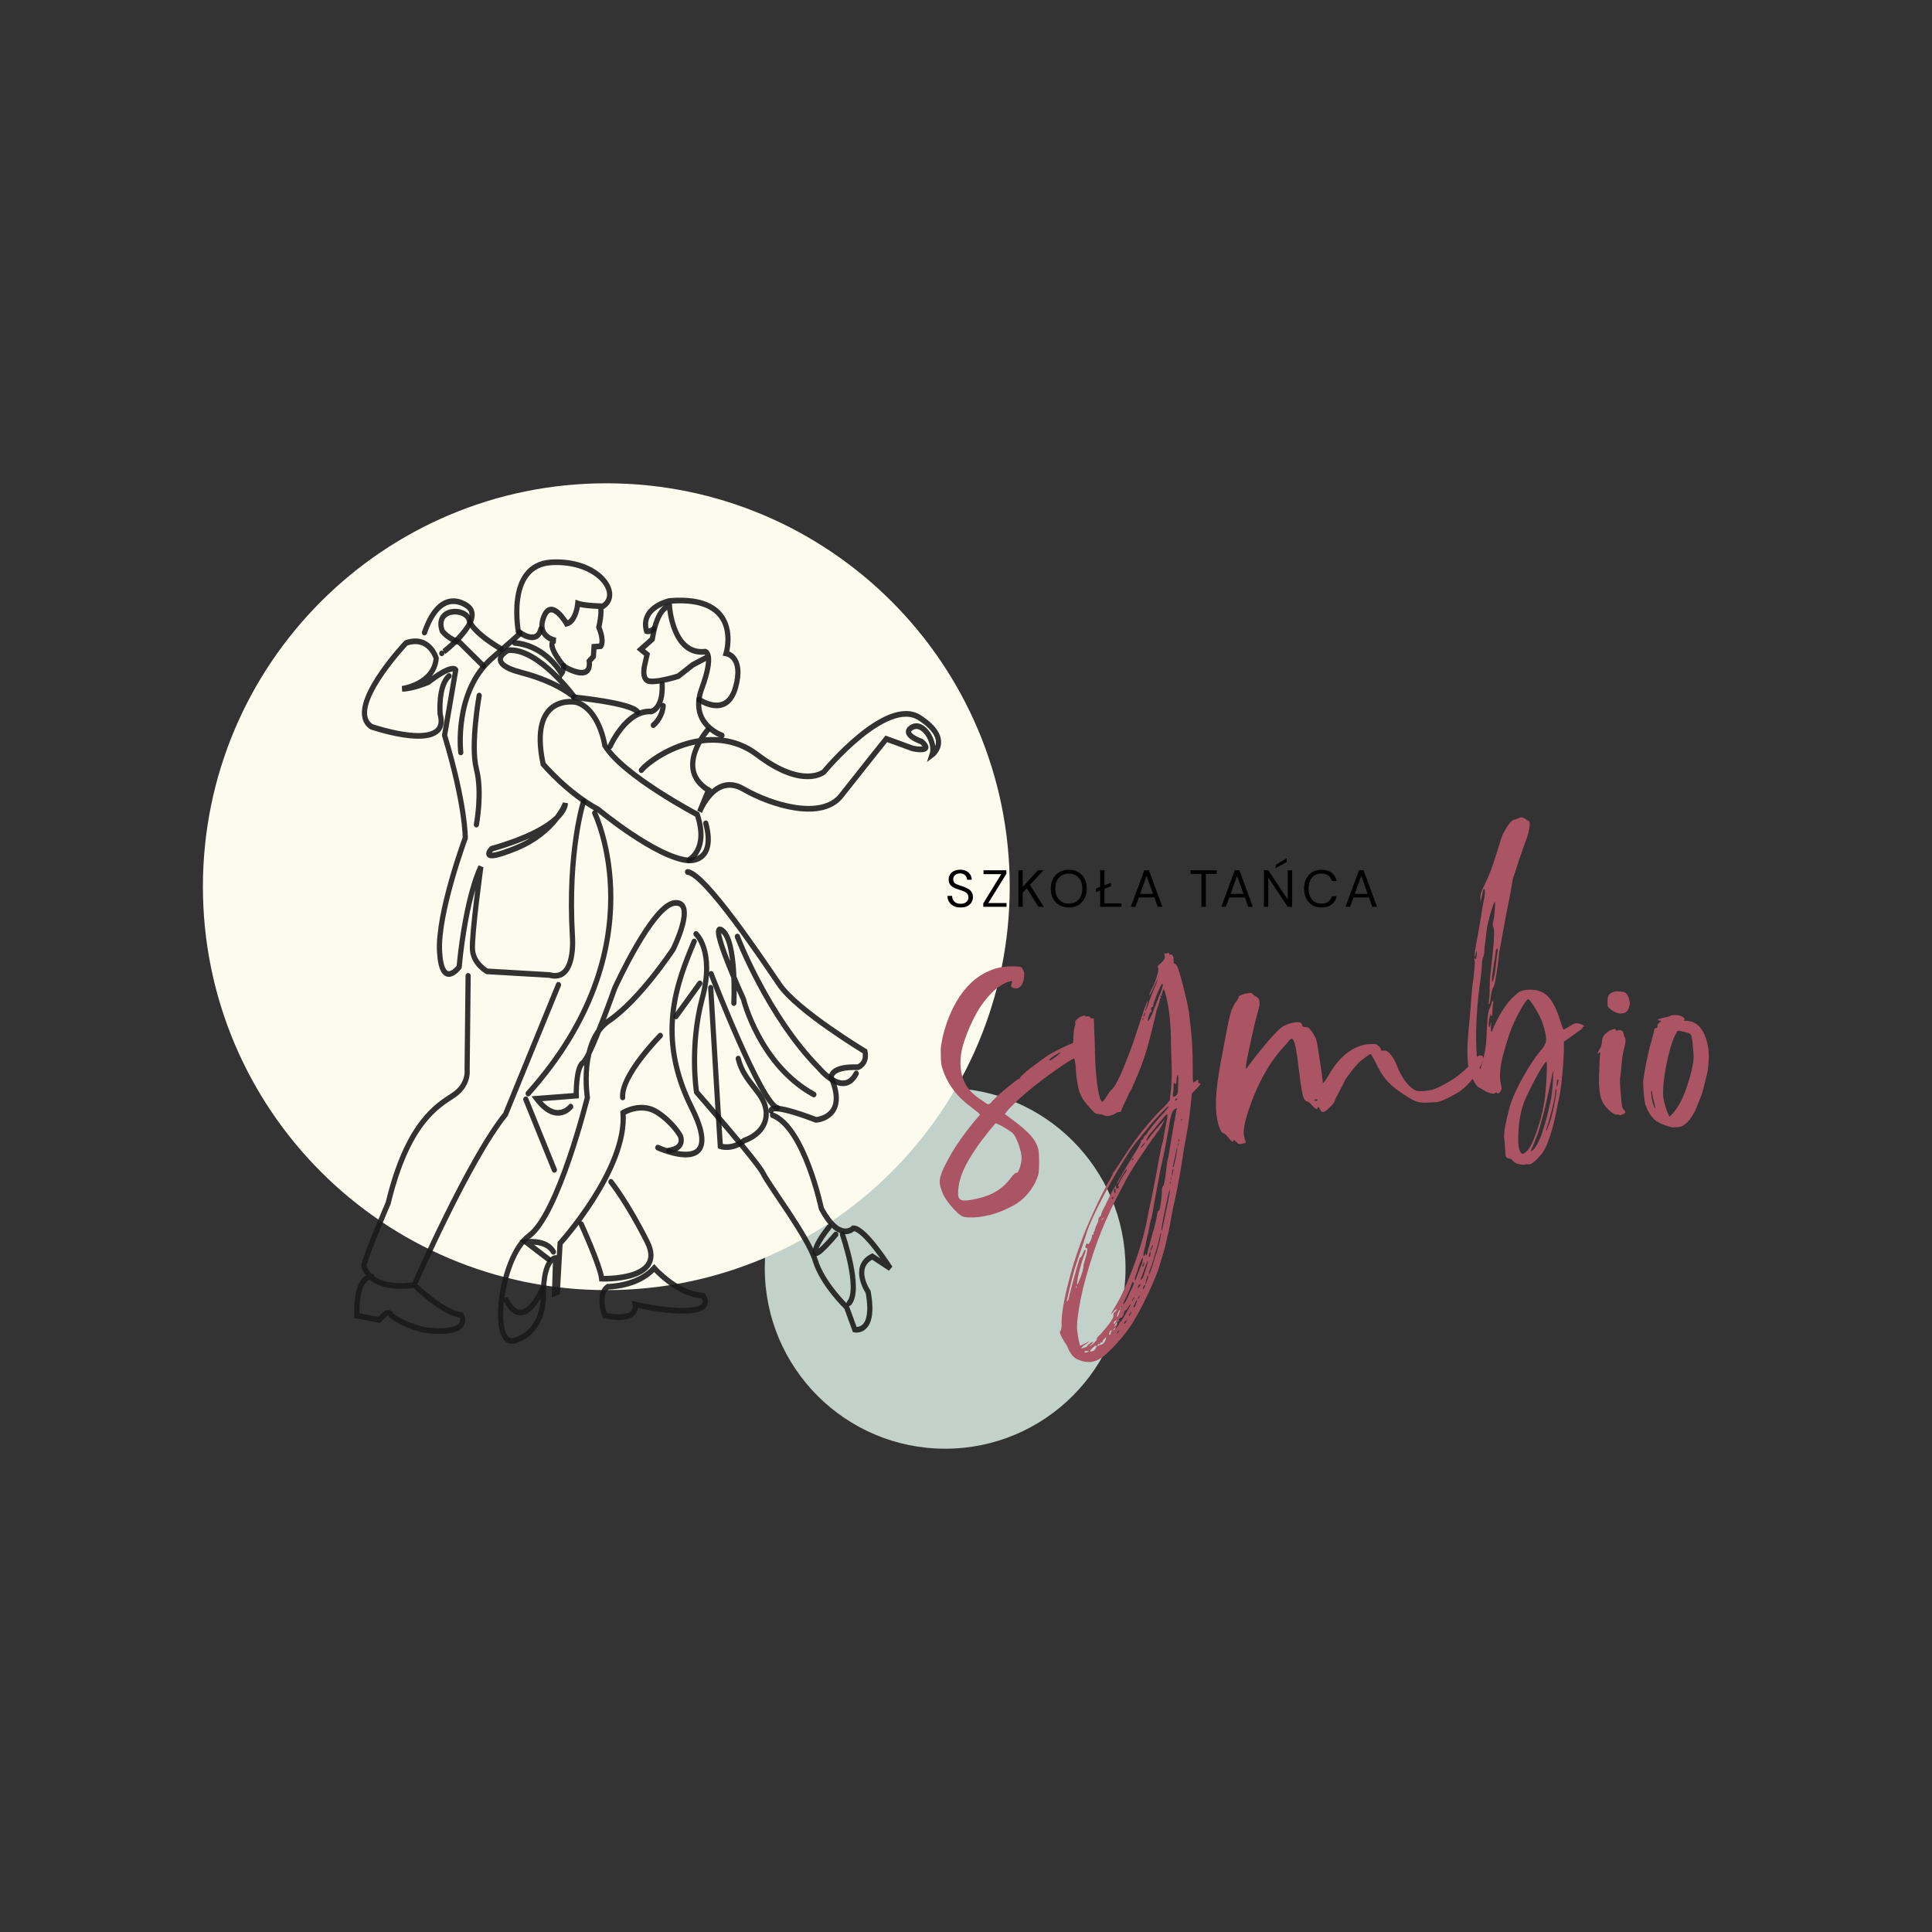 <svg xmlns="http://www.w3.org/2000/svg" xmlns:xlink="http://www.w3.org/1999/xlink" width="500" zoomAndPan="magnify" viewBox="0 0 375 375" height="500" preserveAspectRatio="xMidYMid meet" version="1.0"><rect x="0" y="0" width="375" height="375" fill="#333333" stroke="none"/><defs><g/><clipPath id="787412bead"><path d="M 148.445 211.176 L 218.465 211.176 L 218.465 281.195 L 148.445 281.195 Z M 148.445 211.176 " clip-rule="nonzero"/></clipPath><clipPath id="4a5a2c869f"><path d="M 183.453 211.176 C 164.117 211.176 148.445 226.852 148.445 246.184 C 148.445 265.52 164.117 281.195 183.453 281.195 C 202.789 281.195 218.465 265.52 218.465 246.184 C 218.465 226.852 202.789 211.176 183.453 211.176 Z M 183.453 211.176 " clip-rule="nonzero"/></clipPath><clipPath id="050605b55d"><path d="M 39.383 93.805 L 195.988 93.805 L 195.988 250.41 L 39.383 250.41 Z M 39.383 93.805 " clip-rule="nonzero"/></clipPath><clipPath id="e28f8309cd"><path d="M 117.688 93.805 C 74.441 93.805 39.383 128.863 39.383 172.105 C 39.383 215.352 74.441 250.41 117.688 250.41 C 160.934 250.41 195.988 215.352 195.988 172.105 C 195.988 128.863 160.934 93.805 117.688 93.805 Z M 117.688 93.805 " clip-rule="nonzero"/></clipPath><clipPath id="99f8aca2b9"><path d="M 68.332 183 L 97 183 L 97 260.816 L 68.332 260.816 Z M 68.332 183 " clip-rule="nonzero"/></clipPath><clipPath id="d11bc5db70"><path d="M 68.332 118 L 119 118 L 119 196 L 68.332 196 Z M 68.332 118 " clip-rule="nonzero"/></clipPath><clipPath id="815aeac835"><path d="M 83 108.566 L 125 108.566 L 125 153 L 83 153 Z M 83 108.566 " clip-rule="nonzero"/></clipPath><clipPath id="5b0255b703"><path d="M 118 132 L 183.082 132 L 183.082 164 L 118 164 Z M 118 132 " clip-rule="nonzero"/></clipPath><clipPath id="c6ec9e199c"><path d="M 111 239 L 143 239 L 143 260.816 L 111 260.816 Z M 111 239 " clip-rule="nonzero"/></clipPath><clipPath id="48a3962392"><path d="M 91 168 L 139 168 L 139 260.816 L 91 260.816 Z M 91 168 " clip-rule="nonzero"/></clipPath><clipPath id="38453dc1b7"><path d="M 92 243 L 111 243 L 111 260.816 L 92 260.816 Z M 92 243 " clip-rule="nonzero"/></clipPath><clipPath id="efcb0f41f5"><path d="M 129 175 L 179 175 L 179 260.816 L 129 260.816 Z M 129 175 " clip-rule="nonzero"/></clipPath></defs><g clip-path="url(#787412bead)"><g clip-path="url(#4a5a2c869f)"><path fill="#c2d1c9" d="M 148.445 211.176 L 218.465 211.176 L 218.465 281.195 L 148.445 281.195 Z M 148.445 211.176 " fill-opacity="1" fill-rule="nonzero"/></g></g><g clip-path="url(#050605b55d)"><g clip-path="url(#e28f8309cd)"><path fill="#fbfbee" d="M 39.383 93.805 L 195.988 93.805 L 195.988 250.41 L 39.383 250.41 Z M 39.383 93.805 " fill-opacity="1" fill-rule="nonzero"/></g></g><g clip-path="url(#99f8aca2b9)"><path stroke-linecap="round" transform="matrix(0.776, 0, 0, 0.85, 61.694, 86.458)" fill="none" stroke-linejoin="miter" d="M 37.589 121.124 L 37.337 142.644 C 37.337 142.644 37.845 146.059 33.793 148.463 C 29.745 150.867 22.405 154.792 17.592 173.016 C 17.592 173.016 12.276 184.282 11.516 187.196 C 11.516 187.196 12.291 193.13 24.157 191.732 C 24.157 191.732 31.28 198.158 35.887 198.576 C 35.887 198.576 38.822 203.186 27.233 202.065 C 27.233 202.065 22.345 201.371 18.433 198.714 C 18.433 198.714 18.015 196.761 15.362 199.693 L 9.774 198.714 C 9.774 198.714 9.215 189.917 13.545 189.779 " stroke="#191919" stroke-width="1.297" stroke-opacity="0.89" stroke-miterlimit="4"/></g><path stroke-linecap="round" transform="matrix(0.776, 0, 0, 0.85, 61.694, 86.458)" fill="none" stroke-linejoin="miter" d="M 24.157 191.594 C 24.157 191.594 37.845 162.964 46.922 152.774 L 60.188 123.165 " stroke="#191919" stroke-width="1.297" stroke-opacity="0.89" stroke-miterlimit="4"/><g clip-path="url(#d11bc5db70)"><path stroke-linecap="round" transform="matrix(0.776, 0, 0, 0.85, 61.694, 86.458)" fill="none" stroke-linejoin="miter" d="M 66.47 81.275 C 66.47 81.275 62.423 92.586 63.676 112.134 C 63.676 112.134 64.658 122.609 57.952 120.931 L 42.311 120.095 C 42.311 120.095 38.963 118.417 38.681 115.209 C 38.404 111.996 40.775 96.217 40.775 96.217 C 40.775 96.217 37.145 102.362 35.328 119.116 C 35.328 119.116 31.004 124.424 30.445 115.627 C 29.886 106.83 36.869 89.654 36.869 89.654 C 36.869 89.654 37.005 82.249 31.698 66.194 L 34.492 51.252 C 34.492 51.252 33.793 49.712 27.651 54.042 C 27.651 54.042 23.739 55.577 21.086 55.577 C 21.086 55.577 29.045 54.602 29.604 48.595 C 29.604 48.595 27.928 43.291 22.063 45.106 C 22.063 45.106 6.562 60.049 13.404 64.236 C 13.404 64.236 33.375 70.519 30.581 61.304 C 30.581 61.304 30.022 54.883 32.816 52.644 " stroke="#191919" stroke-width="1.297" stroke-opacity="0.89" stroke-miterlimit="4"/></g><path stroke-linecap="round" transform="matrix(0.776, 0, 0, 0.85, 61.694, 86.458)" fill="none" stroke-linejoin="miter" d="M 31.004 47.478 C 30.994 47.483 42.346 39.66 37.286 36.585 C 35.64 35.587 30.299 33.179 26.674 42.73 " stroke="#191919" stroke-width="1.297" stroke-opacity="0.89" stroke-miterlimit="4"/><path stroke-linecap="round" transform="matrix(0.776, 0, 0, 0.85, 61.694, 86.458)" fill="none" stroke-linejoin="miter" d="M 40.357 57.116 C 40.357 57.116 38.122 68.428 39.658 73.874 C 41.193 79.316 39.658 86.579 39.658 86.579 " stroke="#191919" stroke-width="1.297" stroke-opacity="0.89" stroke-miterlimit="4"/><g clip-path="url(#815aeac835)"><path stroke-linecap="round" transform="matrix(0.776, 0, 0, 0.85, 61.694, 86.458)" fill="none" stroke-linejoin="miter" d="M 35.751 70.101 C 35.751 70.101 33.934 56.275 43.569 48.595 C 53.205 40.915 50.27 43.148 50.27 43.148 C 50.27 43.148 46.691 27.25 58.486 26.694 C 70.276 26.133 76.096 33.942 71.313 36.732 C 71.313 36.732 66.611 36.654 65.021 36.093 C 65.021 36.093 64.618 40.156 62.232 40.717 C 62.232 40.717 58.405 34.581 56.492 39.2 C 54.579 43.824 59.523 44.541 59.523 44.541 C 59.523 44.541 56.331 44.463 61.512 50.438 C 61.512 50.438 68.524 54.423 67.885 49.243 L 68.922 48.204 L 69.083 45.975 L 70.745 45.851 C 70.745 45.851 71.792 44.941 70.276 41.512 C 70.276 41.512 71.152 38.166 70.674 36.893 " stroke="#191919" stroke-width="1.297" stroke-opacity="0.89" stroke-miterlimit="4"/></g><path stroke-linecap="round" transform="matrix(0.776, 0, 0, 0.85, 61.694, 86.458)" fill="none" stroke-linejoin="miter" d="M 50.356 42.629 C 50.356 42.629 54.821 45.736 55.778 41.912 " stroke="#191919" stroke-width="1.297" stroke-opacity="0.89" stroke-miterlimit="4"/><path stroke-linecap="round" transform="matrix(0.776, 0, 0, 0.85, 61.694, 86.458)" fill="none" stroke-linejoin="miter" d="M 61.512 50.3 C 61.512 50.3 61.431 51.55 60.953 52.111 C 60.953 52.111 57.132 45.736 49.243 45.097 " stroke="#191919" stroke-width="1.297" stroke-opacity="0.89" stroke-miterlimit="4"/><path stroke-linecap="round" transform="matrix(0.776, 0, 0, 0.85, 61.694, 86.458)" fill="none" stroke-linejoin="miter" d="M 64.301 57.608 C 64.301 57.608 55.138 46.136 47.567 46.77 C 47.567 46.77 41.515 49.638 50.914 51.872 C 60.318 54.101 64.301 57.608 64.301 57.608 Z M 64.301 57.608 " stroke="#191919" stroke-width="1.297" stroke-opacity="0.89" stroke-miterlimit="4"/><path stroke-linecap="round" transform="matrix(0.776, 0, 0, 0.85, 61.694, 86.458)" fill="none" stroke-linejoin="miter" d="M 45.84 46.471 C 45.84 46.471 38.691 42.767 37.845 39.857 C 36.999 36.948 29.06 37.054 31.124 42.399 C 31.124 42.399 32.66 44.251 35.409 44.936 L 41.394 50.337 " stroke="#191919" stroke-width="1.297" stroke-opacity="0.89" stroke-miterlimit="4"/><path stroke-linecap="round" transform="matrix(0.776, 0, 0, 0.85, 61.694, 86.458)" fill="none" stroke-linejoin="miter" d="M 94.889 84.276 C 94.889 84.276 76.187 75.304 71.767 68.478 C 71.767 68.478 70.503 60.394 64.688 58.624 C 64.688 58.624 52.561 56.349 56.351 72.776 C 56.351 72.776 62.418 79.344 70.125 83.136 C 70.125 83.136 84.654 94.13 92.614 94.76 C 92.614 94.76 97.92 92.485 94.889 84.276 Z M 94.889 84.276 " stroke="#191919" stroke-width="1.297" stroke-opacity="0.89" stroke-miterlimit="4"/><path stroke-linecap="round" transform="matrix(0.776, 0, 0, 0.85, 61.694, 86.458)" fill="none" stroke-linejoin="miter" d="M 92.865 94.76 C 92.865 94.76 99.687 95.266 97.034 86.294 " stroke="#191919" stroke-width="1.297" stroke-opacity="0.89" stroke-miterlimit="4"/><path stroke-linecap="round" transform="matrix(0.776, 0, 0, 0.85, 61.694, 86.458)" fill="none" stroke-linejoin="miter" d="M 61.909 81.748 C 61.909 81.748 62.287 87.181 43.464 92.108 C 43.464 92.108 39.673 95.647 49.53 91.979 C 59.382 88.316 61.909 81.748 61.909 81.748 Z M 61.909 81.748 " stroke="#191919" stroke-width="1.297" stroke-opacity="0.89" stroke-miterlimit="4"/><path stroke-linecap="round" transform="matrix(0.776, 0, 0, 0.85, 61.694, 86.458)" fill="none" stroke-linejoin="miter" d="M 64.009 57.503 C 64.009 57.503 78.578 58.803 80.008 60.885 " stroke="#191919" stroke-width="1.297" stroke-opacity="0.89" stroke-miterlimit="4"/><path stroke-linecap="round" transform="matrix(0.776, 0, 0, 0.85, 61.694, 86.458)" fill="none" stroke-linejoin="miter" d="M 97.311 48.397 L 93.797 50.089 L 90.157 52.69 C 90.157 52.69 85.344 54.12 83.003 53.858 C 80.657 53.6 81.83 49.827 81.83 49.827 L 82.349 47.745 L 80.788 46.573 L 83.653 44.233 C 84.951 36.686 87.947 36.686 87.947 36.686 C 87.947 36.686 88.727 48.007 96.923 47.097 C 96.923 47.097 99.264 47.483 96.012 55.549 C 92.76 63.616 101.086 66.217 101.086 66.217 " stroke="#191919" stroke-width="1.297" stroke-opacity="0.89" stroke-miterlimit="4"/><path stroke-linecap="round" transform="matrix(0.776, 0, 0, 0.85, 61.694, 86.458)" fill="none" stroke-linejoin="miter" d="M 95.357 58.022 C 95.357 58.022 102.254 62.444 104.465 55.292 C 106.68 48.135 102.124 47.483 102.124 47.483 C 102.124 47.483 106.549 34.084 87.947 35.514 C 87.947 35.514 80.531 36.948 82.218 42.413 C 82.218 42.413 83.003 42.67 84.04 41.889 " stroke="#191919" stroke-width="1.297" stroke-opacity="0.89" stroke-miterlimit="4"/><path stroke-linecap="round" transform="matrix(0.776, 0, 0, 0.85, 61.694, 86.458)" fill="none" stroke-linejoin="miter" d="M 73.116 68.69 C 73.116 68.69 77.148 60.366 83.391 60.757 C 83.391 60.757 86.381 60.233 86.124 54.51 " stroke="#191919" stroke-width="1.297" stroke-opacity="0.89" stroke-miterlimit="4"/><path stroke-linecap="round" transform="matrix(0.776, 0, 0, 0.85, 61.694, 86.458)" fill="none" stroke-linejoin="miter" d="M 83.909 63.878 C 83.909 63.878 86.124 62.315 86.381 59.451 " stroke="#191919" stroke-width="1.297" stroke-opacity="0.89" stroke-miterlimit="4"/><g clip-path="url(#5b0255b703)"><path stroke-linecap="round" transform="matrix(0.776, 0, 0, 0.85, 61.694, 86.458)" fill="none" stroke-linejoin="miter" d="M 97.442 65.05 C 97.442 65.05 88.984 73.893 97.703 78.71 L 95.488 83.651 C 95.488 83.651 99.264 74.674 106.418 78.448 C 113.572 82.221 126.062 85.604 130.875 80.011 C 135.687 74.412 142.192 66.998 142.192 66.998 L 148.827 69.209 C 148.827 69.209 154.294 70.253 151.042 67.651 C 151.042 67.651 145.706 65.96 148.57 64.397 C 151.43 62.834 154.682 67.78 153.645 70.643 C 153.645 70.643 158.845 67.127 150.519 62.186 C 142.192 57.241 126.58 74.546 126.58 74.546 C 126.58 74.546 121.38 78.576 109.932 70.643 C 98.484 62.706 84.171 70.643 80.919 74.155 " stroke="#191919" stroke-width="1.297" stroke-opacity="0.89" stroke-miterlimit="4"/></g><path stroke-linecap="round" transform="matrix(0.776, 0, 0, 0.85, 61.694, 86.458)" fill="none" stroke-linejoin="miter" d="M 59.156 165.428 L 52.017 149.313 " stroke="#191919" stroke-width="1.297" stroke-opacity="0.89" stroke-miterlimit="4"/><path stroke-linecap="round" transform="matrix(0.776, 0, 0, 0.85, 61.694, 86.458)" fill="none" stroke-linejoin="miter" d="M 65.876 177.819 C 65.876 177.819 70.609 187.288 70.991 190.28 C 70.991 190.28 87.318 190.859 82.389 181.878 C 77.465 172.897 73.312 168.163 73.312 168.163 " stroke="#191919" stroke-width="1.297" stroke-opacity="0.89" stroke-miterlimit="4"/><g clip-path="url(#c6ec9e199c)"><path stroke-linecap="round" transform="matrix(0.776, 0, 0, 0.85, 61.694, 86.458)" fill="none" stroke-linejoin="miter" d="M 79.399 196.172 C 79.399 196.172 80.461 200.327 71.767 198.682 C 71.767 198.682 69.738 193.856 72.537 192.114 C 72.537 192.114 79.978 192.114 84.131 187.867 C 84.131 187.867 89.925 193.856 96.299 194.145 C 96.299 194.145 98.907 197.041 93.303 197.524 C 87.705 198.006 79.399 196.172 79.399 196.172 Z M 79.399 196.172 " stroke="#191919" stroke-width="1.297" stroke-opacity="0.89" stroke-miterlimit="4"/></g><path stroke-linecap="round" transform="matrix(0.776, 0, 0, 0.85, 61.694, 86.458)" fill="none" stroke-linejoin="miter" d="M 69.244 83.936 C 69.244 83.936 85.525 114.446 52.606 147.99 " stroke="#191919" stroke-width="1.297" stroke-opacity="0.89" stroke-miterlimit="4"/><g clip-path="url(#48a3962392)"><path stroke-linecap="round" transform="matrix(0.776, 0, 0, 0.85, 61.694, 86.458)" fill="none" stroke-linejoin="miter" d="M 63.238 150.991 C 63.238 150.991 59.755 155.169 54.74 149.18 L 64.633 148.486 C 64.633 148.486 64.492 142.079 66.304 140.962 C 68.112 139.85 74.243 123.969 74.243 123.969 C 74.243 123.969 83.713 104.886 89.286 104.467 C 94.859 104.049 88.868 115.053 88.868 115.053 C 88.868 115.053 80.511 126.617 72.849 131.351 C 65.187 136.09 67.417 148.904 67.417 148.904 C 67.417 148.904 60.173 175.645 52.792 180.522 C 45.407 185.399 42.764 207.406 49.867 204.202 C 49.867 204.202 56.412 202.529 56.412 194.035 C 56.412 185.537 59.478 185.537 59.478 185.537 L 59.201 193.617 L 59.896 193.336 L 60.59 182.195 C 60.59 182.195 77.445 165.198 76.333 152.384 C 76.333 152.384 80.788 149.879 84.831 152.246 C 88.868 154.613 90.681 157.678 90.681 157.678 C 90.681 157.678 92.07 160.464 87.756 161.02 " stroke="#191919" stroke-width="1.297" stroke-opacity="0.89" stroke-miterlimit="4"/></g><g clip-path="url(#38453dc1b7)"><path stroke-linecap="round" transform="matrix(0.776, 0, 0, 0.85, 61.694, 86.458)" fill="none" stroke-linejoin="miter" d="M 56.135 192.642 C 56.135 192.642 51.539 202.809 47.078 195.147 " stroke="#191919" stroke-width="1.297" stroke-opacity="0.89" stroke-miterlimit="4"/></g><path stroke-linecap="round" transform="matrix(0.776, 0, 0, 0.85, 61.694, 86.458)" fill="none" stroke-linejoin="miter" d="M 57.665 185.817 L 52.097 181.915 C 52.097 181.915 57.112 181.221 58.919 184.144 " stroke="#191919" stroke-width="1.297" stroke-opacity="0.89" stroke-miterlimit="4"/><path stroke-linecap="round" transform="matrix(0.776, 0, 0, 0.85, 61.694, 86.458)" fill="none" stroke-linejoin="miter" d="M 85.032 160.34 C 85.032 160.34 102.446 167.556 93.505 151.239 C 84.564 134.922 89.739 122.843 94.134 113.274 " stroke="#191919" stroke-width="1.297" stroke-opacity="0.89" stroke-miterlimit="4"/><path stroke-linecap="round" transform="matrix(0.776, 0, 0, 0.85, 61.694, 86.458)" fill="none" stroke-linejoin="miter" d="M 85.661 134.766 C 85.661 134.766 75.774 143.867 76.247 148.886 " stroke="#191919" stroke-width="1.297" stroke-opacity="0.89" stroke-miterlimit="4"/><path stroke-linecap="round" transform="matrix(0.776, 0, 0, 0.85, 61.694, 86.458)" fill="none" stroke-linejoin="miter" d="M 89.583 130.372 L 95.544 122.843 " stroke="#191919" stroke-width="1.297" stroke-opacity="0.89" stroke-miterlimit="4"/><g clip-path="url(#efcb0f41f5)"><path stroke-linecap="round" transform="matrix(0.776, 0, 0, 0.85, 61.694, 86.458)" fill="none" stroke-linejoin="miter" d="M 94.587 111.555 C 94.587 111.555 99.345 115.411 96.133 126.332 C 92.921 137.257 94.718 147.668 94.718 147.668 C 94.718 147.668 110.012 163.603 111.427 166.301 C 112.837 168.999 122.608 180.697 124.406 186.093 C 126.203 191.493 132.244 196.761 132.244 196.761 L 134.303 201.904 C 134.303 201.904 139.569 202.929 137.641 193.29 C 137.641 193.29 133.402 187.637 138.673 185.196 L 143.168 187.894 C 143.168 187.894 136.745 178.642 133.915 178.766 C 133.915 178.766 130.573 182.108 125.946 174.271 C 125.946 174.271 121.707 155.762 113.738 152.935 " stroke="#191919" stroke-width="1.297" stroke-opacity="0.89" stroke-miterlimit="4"/></g><path stroke-linecap="round" transform="matrix(0.776, 0, 0, 0.85, 61.694, 86.458)" fill="none" stroke-linejoin="miter" d="M 127.874 178.513 C 127.874 178.513 124.662 181.984 124.406 184.038 C 124.149 186.093 129.546 180.182 129.546 180.182 " stroke="#191919" stroke-width="1.297" stroke-opacity="0.89" stroke-miterlimit="4"/><path stroke-linecap="round" transform="matrix(0.776, 0, 0, 0.85, 61.694, 86.458)" fill="none" stroke-linejoin="miter" d="M 131.217 180.182 C 131.217 180.182 135.974 192.647 132.888 195.86 " stroke="#191919" stroke-width="1.297" stroke-opacity="0.89" stroke-miterlimit="4"/><path stroke-linecap="round" transform="matrix(0.776, 0, 0, 0.85, 61.694, 86.458)" fill="none" stroke-linejoin="miter" d="M 98.267 123.841 L 100.125 152.154 L 100.669 160.023 C 100.669 160.023 103.513 161.006 106.68 158.713 C 106.68 158.713 112.258 157.182 112.147 152.48 C 112.036 147.783 106.68 145.815 105.149 140.02 " stroke="#191919" stroke-width="1.297" stroke-opacity="0.89" stroke-miterlimit="4"/><path stroke-linecap="round" transform="matrix(0.776, 0, 0, 0.85, 61.694, 86.458)" fill="none" stroke-linejoin="miter" d="M 98.373 120.674 C 98.373 120.674 111.054 150.623 114.991 151.28 " stroke="#191919" stroke-width="1.297" stroke-opacity="0.89" stroke-miterlimit="4"/><path stroke-linecap="round" transform="matrix(0.776, 0, 0, 0.85, 61.694, 86.458)" fill="none" stroke-linejoin="miter" d="M 113.35 151.933 C 113.35 151.933 112.696 149.856 124.607 154.011 C 124.607 154.011 132.697 153.574 128.433 144.391 C 128.433 144.391 127.889 141.771 135.103 141.987 C 135.103 141.987 137.505 141.224 136.85 138.379 C 136.85 138.379 119.91 129.09 115.424 123.078 C 110.944 117.066 96.843 97.83 92.473 97.389 " stroke="#191919" stroke-width="1.297" stroke-opacity="0.89" stroke-miterlimit="4"/><path stroke-linecap="round" transform="matrix(0.776, 0, 0, 0.85, 61.694, 86.458)" fill="none" stroke-linejoin="miter" d="M 104.057 127.338 C 104.057 127.338 104.822 113.131 101.107 110.727 C 97.391 108.324 106.463 126.465 106.463 126.465 C 106.463 126.465 110.506 141.44 124.063 148.219 " stroke="#191919" stroke-width="1.297" stroke-opacity="0.89" stroke-miterlimit="4"/><path stroke-linecap="round" transform="matrix(0.776, 0, 0, 0.85, 61.694, 86.458)" fill="none" stroke-linejoin="miter" d="M 104.933 112.148 C 104.933 112.148 112.474 130.294 125.372 142.207 C 125.372 142.207 131.494 149.093 134.665 143.407 " stroke="#191919" stroke-width="1.297" stroke-opacity="0.89" stroke-miterlimit="4"/><g fill="#aa5464" fill-opacity="1"><g transform="translate(183.454, 251.194)"><g><path d="M 28.375 -48.438 C 28.789 -48.332 28.844 -48.125 28.531 -47.812 C 28.227 -47.508 27.625 -47.141 26.719 -46.703 C 25.758 -46.254 24.613 -45.598 23.281 -44.734 C 21.957 -43.867 20.594 -42.906 19.188 -41.844 C 17.781 -40.789 16.461 -39.727 15.234 -38.656 C 14.004 -37.582 13.004 -36.625 12.234 -35.781 L 11.578 -34.969 L 13.391 -33.609 C 14.473 -32.805 15.391 -32.031 16.141 -31.281 C 16.891 -30.531 17.43 -29.785 17.766 -29.047 C 17.973 -28.547 18.102 -28.098 18.156 -27.703 C 18.207 -27.305 18.234 -26.613 18.234 -25.625 C 18.234 -24.906 18.219 -24.359 18.188 -23.984 C 18.164 -23.609 18.102 -23.266 18 -22.953 C 17.895 -22.648 17.719 -22.211 17.469 -21.641 C 16.875 -20.504 16.156 -19.531 15.312 -18.719 C 14.477 -17.906 13.426 -17.219 12.156 -16.656 C 10.688 -15.926 9.18 -15.422 7.641 -15.141 C 6.109 -14.859 4.801 -14.805 3.719 -14.984 C 3.383 -15.035 2.961 -15.285 2.453 -15.734 C 1.953 -16.191 1.445 -16.734 0.938 -17.359 C 0.438 -17.992 0.02 -18.609 -0.312 -19.203 C -0.645 -19.953 -0.867 -20.598 -0.984 -21.141 C -1.098 -21.68 -1.07 -22.254 -0.906 -22.859 C -0.738 -23.473 -0.438 -24.203 0 -25.047 C 0.82 -26.723 1.82 -28.395 3 -30.062 C 4.176 -31.727 5.316 -33.18 6.422 -34.422 C 6.629 -34.629 6.734 -34.785 6.734 -34.891 C 6.734 -34.941 6.547 -35.117 6.172 -35.422 C 5.797 -35.734 5.352 -36.082 4.844 -36.469 C 2.52 -38.176 0.852 -40.27 -0.156 -42.75 C -0.383 -43.344 -0.547 -43.812 -0.641 -44.156 C -0.734 -44.508 -0.789 -44.914 -0.812 -45.375 C -0.844 -45.844 -0.859 -46.531 -0.859 -47.438 C -0.859 -47.844 -0.758 -48.535 -0.562 -49.516 C -0.363 -50.504 -0.039 -51.633 0.406 -52.906 C 0.852 -54.188 1.453 -55.484 2.203 -56.797 C 2.953 -58.117 3.891 -59.32 5.016 -60.406 C 6.141 -61.488 7.473 -62.332 9.016 -62.938 C 10.566 -63.539 12.348 -63.754 14.359 -63.578 C 14.598 -63.578 14.789 -63.469 14.938 -63.25 C 15.094 -63.031 15.211 -62.781 15.297 -62.5 C 15.348 -62.344 15.359 -62.062 15.328 -61.656 C 15.305 -61.258 15.219 -60.852 15.062 -60.438 C 14.906 -60.031 14.672 -59.723 14.359 -59.516 C 14.055 -59.305 13.633 -59.289 13.094 -59.469 C 12.832 -59.602 12.742 -59.797 12.828 -60.047 C 12.922 -60.305 12.984 -60.516 13.016 -60.672 C 13.066 -60.797 12.828 -60.785 12.297 -60.641 C 11.766 -60.504 11.078 -60.133 10.234 -59.531 C 9.398 -58.926 8.492 -57.988 7.516 -56.719 C 6.535 -55.457 5.594 -53.781 4.688 -51.688 C 3.938 -49.906 3.441 -48.426 3.203 -47.25 C 2.973 -46.082 2.91 -44.984 3.016 -43.953 C 3.148 -42.609 3.531 -41.43 4.156 -40.422 C 4.789 -39.41 5.754 -38.492 7.047 -37.672 C 7.711 -37.18 8.129 -36.914 8.297 -36.875 C 8.473 -36.844 8.648 -36.914 8.828 -37.094 C 9.035 -37.375 9.422 -37.781 9.984 -38.312 C 10.555 -38.844 11.172 -39.379 11.828 -39.922 C 12.484 -40.461 13.055 -40.922 13.547 -41.297 C 14.035 -41.672 14.305 -41.832 14.359 -41.781 C 14.41 -41.75 14.445 -41.742 14.469 -41.766 C 14.5 -41.797 14.488 -41.828 14.438 -41.859 C 14.414 -41.93 14.598 -42.156 14.984 -42.531 C 15.367 -42.906 15.879 -43.336 16.516 -43.828 C 17.148 -44.316 17.801 -44.805 18.469 -45.297 C 19.133 -45.785 19.738 -46.203 20.281 -46.547 C 22.02 -47.523 23.602 -48.285 25.031 -48.828 C 26.469 -49.367 27.484 -49.562 28.078 -49.406 C 28.41 -49.332 28.586 -49.273 28.609 -49.234 C 28.641 -49.191 28.562 -49.094 28.375 -48.938 C 28.145 -48.758 28.031 -48.648 28.031 -48.609 C 28.031 -48.566 28.145 -48.508 28.375 -48.438 Z M 13.016 -31.328 C 12.703 -31.586 12.289 -31.867 11.781 -32.172 C 11.281 -32.484 10.828 -32.734 10.422 -32.922 C 10.023 -33.117 9.801 -33.191 9.75 -33.141 C 7.664 -30.711 6.016 -28.477 4.797 -26.438 C 3.586 -24.406 2.867 -22.629 2.641 -21.109 C 2.484 -20.066 2.469 -19.32 2.594 -18.875 C 2.719 -18.426 3.086 -18.191 3.703 -18.172 C 4.328 -18.16 5.285 -18.312 6.578 -18.625 C 9.285 -19.27 11.352 -20.598 12.781 -22.609 C 13.008 -22.922 13.227 -23.164 13.438 -23.344 C 13.645 -23.531 13.773 -23.598 13.828 -23.547 C 13.953 -23.492 14.094 -23.617 14.25 -23.922 C 14.406 -24.234 14.539 -24.629 14.656 -25.109 C 14.77 -25.586 14.828 -26.02 14.828 -26.406 C 14.828 -26.926 14.727 -27.52 14.531 -28.188 C 14.344 -28.852 14.113 -29.484 13.844 -30.078 C 13.57 -30.672 13.297 -31.086 13.016 -31.328 Z M 21.484 -46.078 C 22.129 -46.586 22.426 -46.867 22.375 -46.922 C 22.352 -46.953 22.18 -46.875 21.859 -46.688 C 21.535 -46.508 21.211 -46.312 20.891 -46.094 C 20.566 -45.875 20.363 -45.711 20.281 -45.609 C 20.031 -45.148 20.43 -45.305 21.484 -46.078 Z M 21.484 -46.078 "/></g></g></g><g fill="#aa5464" fill-opacity="1"><g transform="translate(209.393, 251.194)"><g><path d="M 23.469 -40.922 C 23.625 -40.922 23.664 -40.863 23.594 -40.75 C 23.531 -40.633 23.305 -40.367 22.922 -39.953 L 21.953 -38.953 L 21.719 -36.703 C 21.645 -35.953 21.566 -35.273 21.484 -34.672 C 21.41 -34.066 21.32 -33.426 21.219 -32.75 C 21.113 -32.082 20.973 -31.258 20.797 -30.281 C 20.711 -29.789 20.598 -29.176 20.453 -28.438 C 20.316 -27.695 20.211 -27.047 20.141 -26.484 C 19.984 -25.367 19.785 -24.156 19.547 -22.844 C 19.316 -21.531 19.035 -20.098 18.703 -18.547 C 18.391 -17.18 18.141 -15.969 17.953 -14.906 C 17.773 -13.844 17.586 -12.863 17.391 -11.969 C 17.285 -11.582 17.16 -11.047 17.016 -10.359 C 16.867 -9.672 16.723 -9.07 16.578 -8.562 C 16.422 -8.07 16.258 -7.539 16.094 -6.969 C 15.926 -6.406 15.801 -5.977 15.719 -5.688 C 15.562 -5.07 15.281 -4.281 14.875 -3.312 C 14.477 -2.344 14.02 -1.301 13.5 -0.188 C 12.988 0.914 12.457 1.984 11.906 3.016 C 11.352 4.047 10.844 4.938 10.375 5.688 C 9.812 6.594 9.113 7.535 8.281 8.516 C 7.457 9.492 6.648 10.359 5.859 11.109 C 5.078 11.859 4.441 12.363 3.953 12.625 C 3.328 12.938 2.805 13.113 2.391 13.156 C 1.984 13.207 1.422 13.16 0.703 13.016 C 0.285 12.879 -0.051 12.754 -0.312 12.641 C -0.57 12.523 -0.867 12.301 -1.203 11.969 C -1.379 11.758 -1.535 11.535 -1.672 11.297 C -1.816 11.066 -1.914 10.898 -1.969 10.797 C -2 10.672 -2.066 10.504 -2.172 10.297 C -2.273 10.086 -2.363 9.906 -2.438 9.75 C -2.57 9.602 -2.723 9.383 -2.891 9.094 C -3.055 8.812 -3.203 8.555 -3.328 8.328 C -3.504 7.961 -3.613 7.695 -3.656 7.531 C -3.695 7.363 -3.664 7.227 -3.562 7.125 C -3.406 6.969 -3.328 6.461 -3.328 5.609 C -3.359 4.766 -3.25 3.633 -3 2.219 C -2.758 0.812 -2.414 -0.742 -1.969 -2.453 C -1.531 -4.172 -1.016 -5.914 -0.422 -7.688 C 0.172 -9.457 0.789 -11.129 1.438 -12.703 C 1.875 -13.734 2.367 -14.859 2.922 -16.078 C 3.473 -17.305 4.031 -18.473 4.594 -19.578 C 5.164 -20.691 5.648 -21.586 6.047 -22.266 C 6.398 -22.859 6.578 -23.207 6.578 -23.312 C 6.578 -23.414 6.758 -23.711 7.125 -24.203 C 7.25 -24.41 7.5 -24.785 7.875 -25.328 C 8.25 -25.867 8.602 -26.41 8.938 -26.953 C 10.102 -28.734 11.281 -30.363 12.469 -31.844 C 13.656 -33.332 14.789 -34.617 15.875 -35.703 C 16.395 -36.16 16.828 -36.598 17.172 -37.016 C 17.516 -37.43 17.688 -37.676 17.688 -37.75 C 17.688 -37.832 17.707 -38.098 17.75 -38.547 C 17.789 -38.992 17.848 -39.488 17.922 -40.031 C 17.973 -40.656 18.004 -41.164 18.016 -41.562 C 18.035 -41.969 18.047 -42.379 18.047 -42.797 C 18.047 -43.223 18.035 -43.797 18.016 -44.516 C 18.004 -45.242 17.973 -46.242 17.922 -47.516 C 17.898 -50.398 17.785 -52.68 17.578 -54.359 C 17.367 -56.035 17.086 -57.441 16.734 -58.578 L 16.5 -59.234 L 16.266 -58.781 C 16.234 -58.645 16.195 -58.504 16.156 -58.359 C 16.125 -58.223 16.109 -58.094 16.109 -57.969 C 16.16 -57.812 16.176 -57.734 16.156 -57.734 C 16.145 -57.734 16.102 -57.785 16.031 -57.891 C 15.945 -58.016 15.895 -58.055 15.875 -58.016 C 15.852 -57.984 15.852 -57.891 15.875 -57.734 C 15.926 -57.629 15.953 -57.539 15.953 -57.469 C 15.953 -57.406 15.926 -57.391 15.875 -57.422 C 15.852 -57.473 15.82 -57.461 15.781 -57.391 C 15.738 -57.328 15.719 -57.234 15.719 -57.109 C 15.719 -56.984 15.676 -56.785 15.594 -56.516 C 15.52 -56.242 15.422 -55.961 15.297 -55.672 C 15.211 -55.422 15.141 -55.195 15.078 -55 C 15.016 -54.801 14.984 -54.703 14.984 -54.703 C 15.004 -54.68 14.957 -54.426 14.844 -53.938 C 14.727 -53.445 14.578 -52.828 14.391 -52.078 C 14.211 -51.328 14.02 -50.555 13.812 -49.766 C 13.613 -48.984 13.422 -48.281 13.234 -47.656 C 13.086 -47.094 12.867 -46.395 12.578 -45.562 C 12.297 -44.738 11.977 -43.898 11.625 -43.047 C 11.281 -42.203 10.953 -41.426 10.641 -40.719 C 10.336 -40.008 10.066 -39.473 9.828 -39.109 C 9.68 -38.828 9.484 -38.41 9.234 -37.859 C 8.984 -37.316 8.754 -36.82 8.547 -36.375 C 8.348 -35.926 8.25 -35.676 8.25 -35.625 C 8.25 -35.438 8.117 -35.344 7.859 -35.344 C 7.629 -35.344 7.359 -35.242 7.047 -35.047 C 6.66 -34.805 6.27 -34.656 5.875 -34.594 C 5.488 -34.531 5.145 -34.578 4.844 -34.734 C 4.656 -34.805 4.453 -34.863 4.234 -34.906 C 4.016 -34.945 3.844 -34.969 3.719 -34.969 C 3.488 -34.969 3.254 -35.066 3.016 -35.266 C 2.785 -35.473 2.336 -35.953 1.672 -36.703 C 0.941 -37.504 0.422 -38.375 0.109 -39.312 C -0.191 -40.258 -0.41 -41.555 -0.547 -43.203 C -0.566 -43.848 -0.613 -44.414 -0.688 -44.906 C -0.77 -45.406 -0.863 -45.691 -0.969 -45.766 C -1.039 -45.891 -1.098 -46.113 -1.141 -46.438 C -1.18 -46.758 -1.203 -47.094 -1.203 -47.438 C -1.203 -47.562 -1.18 -47.844 -1.141 -48.281 C -1.098 -48.719 -1.066 -49.223 -1.047 -49.797 C -1.047 -50.359 -1.004 -50.859 -0.922 -51.297 C -0.848 -51.742 -0.801 -51.977 -0.781 -52 C -0.727 -52.102 -0.688 -52.211 -0.656 -52.328 C -0.633 -52.441 -0.648 -52.551 -0.703 -52.656 C -0.773 -52.863 -0.617 -53.125 -0.234 -53.438 C -0.004 -53.688 0.301 -53.867 0.688 -53.984 C 1.082 -54.109 1.281 -54.094 1.281 -53.938 C 1.281 -53.852 1.41 -53.852 1.672 -53.938 C 1.816 -53.938 1.938 -53.922 2.031 -53.891 C 2.125 -53.867 2.18 -53.797 2.203 -53.672 C 2.254 -53.586 2.316 -53.539 2.391 -53.531 C 2.473 -53.52 2.555 -53.516 2.641 -53.516 C 2.766 -53.566 2.844 -53.555 2.875 -53.484 C 2.914 -53.422 2.938 -53.273 2.938 -53.047 C 2.938 -52.891 2.945 -52.555 2.969 -52.047 C 3 -51.547 3.016 -51.039 3.016 -50.531 C 3.066 -49.957 3.098 -49.207 3.109 -48.281 C 3.129 -47.352 3.148 -46.488 3.172 -45.688 C 3.203 -44.625 3.27 -43.562 3.375 -42.5 C 3.477 -41.445 3.598 -40.516 3.734 -39.703 C 3.879 -38.891 4.016 -38.289 4.141 -37.906 C 4.348 -37.488 4.52 -37.316 4.656 -37.391 C 4.801 -37.473 5.066 -37.828 5.453 -38.453 C 5.586 -38.703 5.754 -38.961 5.953 -39.234 C 6.16 -39.516 6.344 -39.703 6.5 -39.797 C 6.863 -40.16 7.344 -40.977 7.938 -42.25 C 8.531 -43.531 9.176 -45.098 9.875 -46.953 C 10.57 -48.816 11.242 -50.797 11.891 -52.891 C 12.066 -53.43 12.258 -54.008 12.469 -54.625 C 12.676 -55.25 12.867 -55.785 13.047 -56.234 C 13.223 -56.691 13.336 -56.922 13.391 -56.922 C 13.391 -56.766 13.316 -56.453 13.172 -55.984 C 13.086 -55.723 13.02 -55.492 12.969 -55.297 C 12.914 -55.109 12.906 -55.016 12.938 -55.016 C 12.988 -54.992 13.062 -55.133 13.156 -55.438 C 13.258 -55.75 13.391 -56.113 13.547 -56.531 C 13.703 -56.969 13.898 -57.492 14.141 -58.109 C 14.391 -58.734 14.594 -59.238 14.75 -59.625 C 14.957 -60.062 15.113 -60.438 15.219 -60.75 C 15.32 -61.062 15.375 -61.219 15.375 -61.219 C 15.344 -61.219 15.242 -61.047 15.078 -60.703 C 14.91 -60.367 14.723 -59.984 14.516 -59.547 C 14.336 -59.055 14.156 -58.66 13.969 -58.359 C 13.789 -58.066 13.676 -57.938 13.625 -57.969 C 13.625 -57.969 13.68 -58.117 13.797 -58.422 C 13.922 -58.734 14.082 -59.082 14.281 -59.469 C 14.727 -60.375 15.051 -61.219 15.25 -62 C 15.457 -62.789 15.5 -63.238 15.375 -63.344 C 15.164 -63.551 15.383 -63.875 16.031 -64.312 C 16.344 -64.676 16.539 -64.926 16.625 -65.062 C 16.719 -65.207 16.727 -65.41 16.656 -65.672 C 16.57 -66.078 16.617 -66.227 16.797 -66.125 C 16.879 -66.102 16.957 -66.102 17.031 -66.125 C 17.113 -66.156 17.207 -66.18 17.312 -66.203 C 17.469 -66.359 17.547 -66.332 17.547 -66.125 C 17.547 -65.895 17.617 -65.82 17.766 -65.906 C 17.973 -65.977 18.141 -65.891 18.266 -65.641 C 18.398 -65.398 18.441 -65.113 18.391 -64.781 C 18.391 -64.363 18.441 -64.156 18.547 -64.156 C 18.805 -64.156 19.051 -63.836 19.281 -63.203 C 19.508 -62.578 19.82 -61.488 20.219 -59.938 C 20.5 -58.801 20.719 -57.906 20.875 -57.25 C 21.031 -56.594 21.148 -56.031 21.234 -55.562 C 21.328 -55.094 21.406 -54.582 21.469 -54.031 C 21.531 -53.477 21.613 -52.723 21.719 -51.766 C 21.852 -50.629 21.953 -49.469 22.016 -48.281 C 22.078 -47.094 22.109 -45.879 22.109 -44.641 C 22.109 -43.43 22.113 -42.566 22.125 -42.047 C 22.133 -41.535 22.164 -41.234 22.219 -41.141 C 22.27 -41.047 22.348 -41.051 22.453 -41.156 C 22.766 -41.438 22.977 -41.582 23.094 -41.594 C 23.207 -41.613 23.227 -41.52 23.156 -41.312 C 23.102 -41.051 23.207 -40.922 23.469 -40.922 Z M 12.469 -53.203 C 12.539 -53.379 12.539 -53.508 12.469 -53.594 C 12.414 -53.594 12.391 -53.488 12.391 -53.281 C 12.391 -53.125 12.414 -53.098 12.469 -53.203 Z M 12.703 -54.016 C 12.805 -54.223 12.859 -54.406 12.859 -54.562 C 12.859 -54.633 12.844 -54.672 12.812 -54.672 C 12.789 -54.672 12.754 -54.609 12.703 -54.484 C 12.598 -54.223 12.547 -54.035 12.547 -53.922 C 12.547 -53.805 12.598 -53.836 12.703 -54.016 Z M 15.875 -58.5 C 16.156 -59.176 16.297 -59.688 16.297 -60.031 C 16.297 -60.383 16.156 -60.301 15.875 -59.781 C 15.719 -59.469 15.516 -59.02 15.266 -58.438 C 15.023 -57.863 14.82 -57.32 14.656 -56.812 C 14.488 -56.312 14.414 -56.035 14.438 -55.984 C 14.52 -55.91 14.469 -55.832 14.281 -55.75 C 14.031 -55.676 13.957 -55.484 14.062 -55.172 C 14.133 -54.91 14.133 -54.781 14.062 -54.781 C 14.008 -54.832 13.922 -54.742 13.797 -54.516 C 13.68 -54.285 13.582 -54.023 13.5 -53.734 C 13.426 -53.453 13.391 -53.25 13.391 -53.125 C 13.391 -52.895 13.535 -53.035 13.828 -53.547 C 14.129 -54.066 14.41 -54.723 14.672 -55.516 C 14.879 -55.984 15.086 -56.516 15.297 -57.109 C 15.504 -57.703 15.695 -58.164 15.875 -58.5 Z M 18.312 -39.188 C 18.238 -38.695 18.242 -38.414 18.328 -38.344 C 18.422 -38.281 18.598 -38.344 18.859 -38.531 C 19.035 -38.656 19.148 -38.852 19.203 -39.125 C 19.254 -39.395 19.281 -39.969 19.281 -40.844 C 19.332 -41.52 19.344 -42 19.312 -42.281 C 19.289 -42.562 19.254 -42.641 19.203 -42.516 C 19.047 -42.285 18.969 -41.938 18.969 -41.469 C 18.969 -41.156 18.91 -40.941 18.797 -40.828 C 18.68 -40.711 18.598 -40.77 18.547 -41 C 18.516 -41.133 18.492 -41.164 18.484 -41.094 C 18.473 -41.031 18.441 -40.895 18.391 -40.688 C 18.391 -40.508 18.391 -40.27 18.391 -39.969 C 18.391 -39.676 18.363 -39.414 18.312 -39.188 Z M 19.047 -37.75 C 19.098 -37.801 19.125 -37.852 19.125 -37.906 C 19.125 -37.957 19.098 -37.984 19.047 -37.984 C 18.941 -37.984 18.867 -37.957 18.828 -37.906 C 18.797 -37.852 18.754 -37.801 18.703 -37.75 C 18.598 -37.645 18.625 -37.594 18.781 -37.594 C 18.832 -37.594 18.891 -37.613 18.953 -37.656 C 19.016 -37.695 19.047 -37.727 19.047 -37.75 Z M -1.891 0.469 C -1.816 0.176 -1.703 -0.27 -1.547 -0.875 C -1.391 -1.477 -1.211 -2.133 -1.016 -2.844 C -0.828 -3.551 -0.648 -4.207 -0.484 -4.812 C -0.316 -5.426 -0.18 -5.883 -0.078 -6.188 C 0.098 -6.812 0.227 -7.125 0.312 -7.125 C 0.414 -7.125 0.582 -7.395 0.812 -7.938 C 0.988 -8.406 1.145 -8.641 1.281 -8.641 C 1.332 -8.641 1.348 -8.57 1.328 -8.438 C 1.316 -8.312 1.273 -8.145 1.203 -7.938 C 1.047 -7.57 0.863 -7.066 0.656 -6.422 C 0.445 -5.773 0.258 -5.109 0.094 -4.422 C -0.07 -3.742 -0.191 -3.164 -0.266 -2.688 C -0.348 -2.207 -0.363 -1.941 -0.312 -1.891 C -0.258 -1.867 -0.176 -1.992 -0.062 -2.266 C 0.051 -2.535 0.188 -2.875 0.344 -3.281 C 0.5 -3.695 0.629 -4.094 0.734 -4.469 C 0.836 -4.844 0.891 -5.098 0.891 -5.234 C 0.891 -5.379 0.922 -5.594 0.984 -5.875 C 1.047 -6.164 1.117 -6.426 1.203 -6.656 C 1.66 -8.176 1.766 -8.938 1.516 -8.938 C 1.359 -8.938 1.281 -9.02 1.281 -9.188 C 1.281 -9.363 1.332 -9.531 1.438 -9.688 C 1.508 -9.812 1.555 -9.875 1.578 -9.875 C 1.609 -9.875 1.664 -9.832 1.75 -9.75 C 1.789 -9.656 1.875 -9.695 2 -9.875 C 2.133 -10.051 2.258 -10.281 2.375 -10.562 C 2.5 -10.852 2.562 -11.086 2.562 -11.266 C 2.562 -11.473 2.633 -11.578 2.781 -11.578 C 2.832 -11.578 2.867 -11.609 2.891 -11.672 C 2.922 -11.734 2.91 -11.781 2.859 -11.812 C 2.836 -11.883 2.836 -11.953 2.859 -12.016 C 2.891 -12.086 2.914 -12.125 2.938 -12.125 C 3.02 -12.125 3.098 -12.316 3.172 -12.703 C 3.223 -12.91 3.297 -13.102 3.391 -13.281 C 3.484 -13.457 3.539 -13.598 3.562 -13.703 C 3.633 -13.785 3.691 -13.898 3.734 -14.047 C 3.773 -14.203 3.797 -14.332 3.797 -14.438 C 3.797 -14.75 3.91 -14.957 4.141 -15.062 C 4.297 -15.219 4.375 -15.398 4.375 -15.609 C 4.375 -15.66 4.441 -15.836 4.578 -16.141 C 4.723 -16.453 4.891 -16.773 5.078 -17.109 C 5.273 -17.523 5.484 -17.957 5.703 -18.406 C 5.93 -18.863 6.117 -19.258 6.266 -19.594 C 6.555 -20.156 6.828 -20.609 7.078 -20.953 C 7.336 -21.305 7.379 -21.305 7.203 -20.953 C 7.203 -20.867 7.207 -20.785 7.219 -20.703 C 7.227 -20.629 7.285 -20.566 7.391 -20.516 C 7.473 -20.492 7.551 -20.508 7.625 -20.562 C 7.707 -20.613 7.758 -20.664 7.781 -20.719 C 7.863 -20.895 7.836 -20.945 7.703 -20.875 C 7.598 -20.875 7.547 -20.875 7.547 -20.875 C 7.547 -20.926 7.641 -21.145 7.828 -21.531 C 8.023 -21.914 8.234 -22.301 8.453 -22.688 C 8.68 -23.07 8.816 -23.305 8.859 -23.391 C 9.047 -23.547 9.18 -23.742 9.266 -23.984 C 9.359 -24.234 9.344 -24.332 9.219 -24.281 C 9.188 -24.25 9.07 -24.078 8.875 -23.766 C 8.688 -23.461 8.477 -23.129 8.25 -22.766 C 8.062 -22.348 7.883 -22.016 7.719 -21.766 C 7.551 -21.523 7.441 -21.406 7.391 -21.406 C 7.367 -21.438 7.492 -21.695 7.766 -22.188 C 8.035 -22.676 8.41 -23.32 8.891 -24.125 C 9.367 -24.926 9.891 -25.789 10.453 -26.719 C 10.891 -27.383 11.266 -28 11.578 -28.562 C 11.891 -29.133 12.047 -29.473 12.047 -29.578 C 12.047 -29.766 12.125 -29.895 12.281 -29.969 C 12.32 -30.02 12.375 -30.062 12.438 -30.094 C 12.508 -30.133 12.547 -30.195 12.547 -30.281 C 12.547 -30.488 12.625 -30.629 12.781 -30.703 C 12.852 -30.754 12.953 -30.848 13.078 -30.984 C 13.211 -31.129 13.316 -31.297 13.391 -31.484 C 13.523 -31.68 13.812 -32.051 14.25 -32.594 C 14.688 -33.145 15.148 -33.703 15.641 -34.266 C 16.16 -34.805 16.609 -35.301 16.984 -35.75 C 17.359 -36.207 17.52 -36.445 17.469 -36.469 C 17.438 -36.52 17.254 -36.391 16.922 -36.078 C 16.586 -35.773 16.18 -35.367 15.703 -34.859 C 15.223 -34.359 14.754 -33.848 14.297 -33.328 C 13.848 -32.816 13.492 -32.379 13.234 -32.016 C 13.004 -31.766 12.758 -31.477 12.5 -31.156 C 12.25 -30.832 12.047 -30.566 11.891 -30.359 C 11.348 -29.785 10.688 -28.926 9.906 -27.781 C 9.133 -26.633 8.316 -25.32 7.453 -23.844 C 6.586 -22.375 5.75 -20.867 4.938 -19.328 C 4.125 -17.797 3.406 -16.359 2.781 -15.016 C 2.164 -13.68 1.719 -12.562 1.438 -11.656 C 1.406 -11.477 1.32 -11.211 1.188 -10.859 C 1.062 -10.516 0.961 -10.195 0.891 -9.906 C 0.555 -8.957 0.266 -8.125 0.016 -7.406 C -0.223 -6.695 -0.445 -6.016 -0.656 -5.359 C -0.863 -4.703 -1.062 -4 -1.25 -3.25 C -1.445 -2.5 -1.66 -1.625 -1.891 -0.625 C -1.973 -0.207 -2.055 0.164 -2.141 0.5 C -2.234 0.832 -2.281 1.039 -2.281 1.125 C -2.363 1.281 -2.363 1.359 -2.281 1.359 C -2.207 1.359 -2.129 1.273 -2.047 1.109 C -1.973 0.941 -1.922 0.727 -1.891 0.469 Z M 12.703 -29.109 C 12.859 -29.398 12.891 -29.508 12.797 -29.438 C 12.703 -29.375 12.531 -29.176 12.281 -28.844 C 12.125 -28.664 12.047 -28.539 12.047 -28.469 C 12.047 -28.406 12.098 -28.426 12.203 -28.531 C 12.43 -28.719 12.598 -28.91 12.703 -29.109 Z M 10.609 -26.25 C 10.609 -26.301 10.555 -26.328 10.453 -26.328 C 10.348 -26.328 10.297 -26.273 10.297 -26.172 C 10.297 -26.066 10.348 -26.016 10.453 -26.016 C 10.555 -26.066 10.609 -26.145 10.609 -26.25 Z M 7.125 -20.062 C 7.125 -20.258 7.109 -20.391 7.078 -20.453 C 7.055 -20.523 7.02 -20.52 6.969 -20.438 C 6.812 -20.363 6.785 -20.188 6.891 -19.906 C 7.047 -19.363 7.125 -19.414 7.125 -20.062 Z M 6.656 -18.703 C 6.738 -18.879 6.711 -18.93 6.578 -18.859 C 6.473 -18.754 6.422 -18.648 6.422 -18.547 C 6.422 -18.441 6.453 -18.398 6.516 -18.422 C 6.586 -18.453 6.633 -18.547 6.656 -18.703 Z M 4.609 -14.516 C 4.68 -14.566 4.723 -14.625 4.734 -14.688 C 4.754 -14.758 4.766 -14.805 4.766 -14.828 C 4.68 -14.828 4.602 -14.75 4.531 -14.594 C 4.445 -14.488 4.414 -14.422 4.438 -14.391 C 4.469 -14.367 4.523 -14.41 4.609 -14.516 Z M -0.469 -1.203 C -0.383 -1.379 -0.383 -1.508 -0.469 -1.594 C -0.52 -1.645 -0.547 -1.566 -0.547 -1.359 C -0.547 -1.148 -0.52 -1.098 -0.469 -1.203 Z M 1.203 11.344 C 1.254 11.375 1.395 11.348 1.625 11.266 C 1.852 11.191 1.969 11.113 1.969 11.031 C 1.969 11.031 1.93 11.031 1.859 11.031 C 1.785 11.031 1.672 11.031 1.516 11.031 C 1.098 11.031 0.992 11.133 1.203 11.344 Z M 3.094 10.797 C 3.508 10.254 3.562 9.984 3.25 9.984 C 3.195 9.984 3.086 10.055 2.922 10.203 C 2.754 10.348 2.594 10.504 2.438 10.672 C 2.281 10.836 2.203 10.957 2.203 11.031 C 2.203 11.133 2.312 11.16 2.531 11.109 C 2.75 11.055 2.938 10.953 3.094 10.797 Z M 5.234 8.719 C 5.305 8.477 5.332 8.352 5.312 8.344 C 5.301 8.332 5.195 8.43 5 8.641 C 4.895 8.711 4.801 8.812 4.719 8.938 C 4.645 9.07 4.609 9.164 4.609 9.219 C 4.609 9.395 4.531 9.445 4.375 9.375 C 4.352 9.32 4.32 9.305 4.281 9.328 C 4.238 9.359 4.219 9.398 4.219 9.453 C 4.219 9.609 4.129 9.688 3.953 9.688 C 3.742 9.688 3.641 9.758 3.641 9.906 C 3.641 10.113 3.691 10.164 3.797 10.062 C 3.797 9.988 3.836 9.93 3.922 9.891 C 4.016 9.848 4.113 9.828 4.219 9.828 C 4.426 9.828 4.625 9.723 4.812 9.516 C 5.008 9.316 5.148 9.051 5.234 8.719 Z M 6.266 7.281 C 6.504 7.051 6.504 6.973 6.266 7.047 C 6.086 7.117 5.961 7.312 5.891 7.625 C 5.891 7.883 5.941 7.961 6.047 7.859 C 6.141 7.805 6.188 7.727 6.188 7.625 C 6.145 7.625 6.172 7.508 6.266 7.281 Z M 4.219 7.781 C 5.977 5.789 6.816 4.566 6.734 4.109 C 6.66 3.848 6.738 3.641 6.969 3.484 C 7.25 3.203 7.391 3.02 7.391 2.938 C 7.391 2.883 7.328 2.895 7.203 2.969 C 7.078 3.051 6.945 3.172 6.812 3.328 C 6.094 4.18 6.117 3.973 6.891 2.703 C 7.516 1.723 8.156 0.504 8.812 -0.953 C 9.469 -2.41 10.102 -3.977 10.719 -5.656 C 11.344 -7.332 11.883 -8.992 12.344 -10.641 C 12.812 -12.297 13.16 -13.82 13.391 -15.219 C 13.473 -15.582 13.582 -16.098 13.719 -16.766 C 13.863 -17.43 14 -18.051 14.125 -18.625 C 14.488 -20.457 14.781 -21.953 15 -23.109 C 15.219 -24.273 15.43 -25.453 15.641 -26.641 C 15.773 -27.234 15.891 -27.805 15.984 -28.359 C 16.086 -28.91 16.18 -29.266 16.266 -29.422 C 16.316 -29.578 16.383 -29.91 16.469 -30.422 C 16.562 -30.941 16.648 -31.473 16.734 -32.016 C 16.859 -32.535 16.957 -33.039 17.031 -33.531 C 17.113 -34.02 17.164 -34.316 17.188 -34.422 C 17.238 -34.734 17.207 -34.891 17.094 -34.891 C 16.977 -34.891 16.805 -34.734 16.578 -34.422 C 16.336 -34.141 16.016 -33.754 15.609 -33.266 C 15.211 -32.773 14.848 -32.32 14.516 -31.906 C 14.18 -31.488 13.961 -31.242 13.859 -31.172 C 13.68 -30.984 13.5 -30.707 13.312 -30.344 C 13.133 -29.988 13.086 -29.785 13.172 -29.734 C 13.172 -29.711 13.238 -29.785 13.375 -29.953 C 13.52 -30.117 13.68 -30.344 13.859 -30.625 C 14.066 -30.906 14.344 -31.242 14.688 -31.641 C 15.039 -32.047 15.359 -32.414 15.641 -32.75 L 16.734 -33.953 L 16.109 -32.75 C 15.93 -32.414 15.695 -32.047 15.406 -31.641 C 15.125 -31.242 14.879 -30.906 14.672 -30.625 C 14.441 -30.344 14.195 -30.008 13.938 -29.625 C 13.676 -29.238 13.441 -28.898 13.234 -28.609 C 12.461 -27.473 11.848 -26.555 11.391 -25.859 C 10.941 -25.16 10.566 -24.57 10.266 -24.094 C 9.973 -23.625 9.703 -23.16 9.453 -22.703 C 9.211 -22.254 8.914 -21.695 8.562 -21.031 C 7.707 -19.426 6.941 -17.922 6.266 -16.516 C 5.598 -15.109 4.984 -13.719 4.422 -12.344 C 3.867 -10.977 3.348 -9.551 2.859 -8.062 C 2.367 -6.582 1.867 -4.953 1.359 -3.172 C 0.992 -1.879 0.672 -0.547 0.391 0.828 C 0.109 2.211 -0.094 3.461 -0.219 4.578 C -0.352 5.703 -0.383 6.523 -0.312 7.047 C -0.227 7.766 -0.125 8.414 0 9 C 0.125 9.582 0.203 9.91 0.234 9.984 C 0.285 10.016 0.445 9.961 0.719 9.828 C 0.988 9.703 1.281 9.551 1.594 9.375 C 1.719 9.289 1.812 9.227 1.875 9.188 C 1.938 9.156 1.969 9.141 1.969 9.141 C 1.969 9.266 1.738 9.469 1.281 9.75 C 0.914 9.988 0.676 10.191 0.562 10.359 C 0.445 10.523 0.555 10.555 0.891 10.453 C 1.098 10.348 1.254 10.297 1.359 10.297 C 1.461 10.297 1.613 10.141 1.812 9.828 C 1.945 9.754 2.082 9.648 2.219 9.516 C 2.363 9.391 2.504 9.316 2.641 9.297 C 2.785 9.211 2.852 9.18 2.844 9.203 C 2.832 9.234 2.711 9.395 2.484 9.688 L 1.891 10.219 L 2.562 9.828 C 2.707 9.68 2.879 9.516 3.078 9.328 C 3.273 9.148 3.41 8.992 3.484 8.859 C 3.609 8.629 3.664 8.508 3.656 8.5 C 3.645 8.488 3.562 8.562 3.406 8.719 C 3.301 8.789 3.328 8.727 3.484 8.531 C 3.641 8.344 3.883 8.094 4.219 7.781 Z M 10.453 -1.438 C 10.578 -1.664 10.641 -1.875 10.641 -2.062 C 10.641 -2.258 10.578 -2.359 10.453 -2.359 C 10.398 -2.359 10.32 -2.176 10.219 -1.812 C 10.195 -1.719 10.094 -1.441 9.906 -0.984 C 9.727 -0.535 9.523 -0.078 9.297 0.391 C 8.879 1.191 8.656 1.688 8.625 1.875 C 8.602 2.07 8.773 1.898 9.141 1.359 C 9.211 1.223 9.32 1 9.469 0.688 C 9.613 0.383 9.734 0.102 9.828 -0.156 C 9.961 -0.438 10.094 -0.695 10.219 -0.938 C 10.352 -1.188 10.43 -1.352 10.453 -1.438 Z M 8.25 2.703 C 8.32 2.629 8.379 2.551 8.422 2.469 C 8.461 2.395 8.457 2.359 8.406 2.359 C 8.32 2.285 8.242 2.379 8.172 2.641 C 8.141 2.734 8.125 2.785 8.125 2.797 C 8.125 2.816 8.164 2.785 8.25 2.703 Z M 7.859 3.562 C 7.984 3.281 8.047 3.113 8.047 3.062 C 8.047 3.008 7.984 3.047 7.859 3.172 C 7.785 3.254 7.711 3.379 7.641 3.547 C 7.578 3.711 7.52 3.875 7.469 4.031 C 7.363 4.383 7.375 4.5 7.5 4.375 C 7.633 4.25 7.754 3.977 7.859 3.562 Z M 7.203 5.297 C 7.305 5.148 7.348 5.066 7.328 5.047 C 7.316 5.035 7.25 5.07 7.125 5.156 C 6.914 5.281 6.812 5.43 6.812 5.609 C 6.812 5.742 6.848 5.789 6.922 5.75 C 7.004 5.707 7.098 5.555 7.203 5.297 Z M 7.703 7.359 C 7.836 7.148 7.891 7.047 7.859 7.047 C 7.734 7.047 7.629 7.148 7.547 7.359 C 7.473 7.41 7.426 7.469 7.406 7.531 C 7.395 7.594 7.391 7.625 7.391 7.625 C 7.473 7.625 7.578 7.535 7.703 7.359 Z M 8.094 5.375 C 8.145 5.352 8.273 5.176 8.484 4.844 C 8.691 4.508 8.922 4.117 9.172 3.672 C 9.43 3.234 9.648 2.848 9.828 2.516 C 10.016 2.18 10.094 2 10.062 1.969 C 10.039 1.914 9.977 1.961 9.875 2.109 C 9.77 2.254 9.656 2.43 9.531 2.641 C 9.27 3.047 9.07 3.25 8.938 3.25 C 8.844 3.195 8.816 3.195 8.859 3.25 C 8.859 3.438 8.785 3.723 8.641 4.109 C 8.379 4.492 8.25 4.66 8.25 4.609 C 8.25 4.504 8.172 4.531 8.016 4.688 C 7.805 4.789 7.754 4.945 7.859 5.156 C 7.91 5.227 7.922 5.273 7.891 5.297 C 7.867 5.328 7.832 5.328 7.781 5.297 C 7.676 5.254 7.484 5.383 7.203 5.688 L 6.891 6.266 L 7.391 5.891 L 7.781 5.453 L 7.547 5.891 C 7.473 6.141 7.332 6.316 7.125 6.422 C 7.094 6.453 7.039 6.52 6.969 6.625 C 6.895 6.727 6.816 6.816 6.734 6.891 C 6.711 6.992 6.742 7.016 6.828 6.953 C 6.922 6.891 7.047 6.766 7.203 6.578 C 7.641 6.191 7.859 5.867 7.859 5.609 C 7.91 5.555 7.941 5.504 7.953 5.453 C 7.961 5.398 8.008 5.375 8.094 5.375 Z M 9.219 5.297 C 9.344 5.148 9.398 5.066 9.391 5.047 C 9.379 5.035 9.297 5.07 9.141 5.156 C 8.91 5.332 8.797 5.484 8.797 5.609 C 8.797 5.922 8.938 5.816 9.219 5.297 Z M 10.062 3.719 C 10.195 3.508 10.254 3.391 10.234 3.359 C 10.223 3.336 10.141 3.43 9.984 3.641 C 9.828 3.797 9.75 3.953 9.75 4.109 C 9.75 4.359 9.852 4.227 10.062 3.719 Z M 10.375 1.359 C 10.375 1.359 10.406 1.316 10.469 1.234 C 10.539 1.16 10.586 1.07 10.609 0.969 C 10.836 0.738 10.898 0.625 10.797 0.625 C 10.742 0.625 10.629 0.738 10.453 0.969 C 10.379 1.227 10.352 1.359 10.375 1.359 Z M 11.109 1.812 C 11.297 1.352 11.348 1.125 11.266 1.125 C 11.242 1.125 11.18 1.227 11.078 1.438 C 10.973 1.645 10.867 1.859 10.766 2.078 C 10.66 2.297 10.609 2.457 10.609 2.562 C 10.609 2.656 10.664 2.645 10.781 2.531 C 10.895 2.414 11.004 2.176 11.109 1.812 Z M 10.953 -2.703 C 11.004 -2.785 11.078 -2.941 11.172 -3.172 C 11.266 -3.41 11.348 -3.645 11.422 -3.875 C 11.547 -4.156 11.66 -4.438 11.766 -4.719 C 11.867 -5.008 11.961 -5.227 12.047 -5.375 C 12.117 -5.531 12.191 -5.727 12.266 -5.969 C 12.348 -6.219 12.391 -6.422 12.391 -6.578 C 12.461 -6.891 12.492 -7.055 12.484 -7.078 C 12.473 -7.109 12.406 -7.047 12.281 -6.891 C 12.195 -6.816 12.086 -6.609 11.953 -6.266 C 11.828 -5.93 11.703 -5.586 11.578 -5.234 C 11.492 -4.891 11.395 -4.555 11.281 -4.234 C 11.164 -3.91 11.082 -3.711 11.031 -3.641 C 11.008 -3.535 10.977 -3.41 10.938 -3.266 C 10.895 -3.129 10.875 -2.992 10.875 -2.859 C 10.875 -2.754 10.883 -2.68 10.906 -2.641 C 10.938 -2.609 10.953 -2.629 10.953 -2.703 Z M 12.547 -5.969 C 12.41 -5.707 12.344 -5.52 12.344 -5.406 C 12.344 -5.289 12.41 -5.305 12.547 -5.453 C 12.648 -5.66 12.703 -5.859 12.703 -6.047 C 12.703 -6.117 12.688 -6.156 12.656 -6.156 C 12.633 -6.156 12.598 -6.094 12.547 -5.969 Z M 11.734 0.625 C 11.805 0.488 11.848 0.391 11.859 0.328 C 11.879 0.266 11.891 0.234 11.891 0.234 C 11.859 0.234 11.754 0.363 11.578 0.625 C 11.473 0.852 11.445 0.969 11.5 0.969 C 11.5 0.969 11.531 0.926 11.594 0.844 C 11.656 0.77 11.703 0.695 11.734 0.625 Z M 11.656 -1.359 C 11.863 -1.566 11.969 -1.719 11.969 -1.812 C 11.969 -1.969 11.906 -1.992 11.781 -1.891 C 11.664 -1.797 11.57 -1.645 11.5 -1.438 C 11.469 -1.195 11.457 -1.078 11.469 -1.078 C 11.488 -1.078 11.551 -1.172 11.656 -1.359 Z M 12.047 -3.016 C 11.941 -2.785 11.941 -2.703 12.047 -2.766 C 12.148 -2.828 12.289 -2.988 12.469 -3.25 C 12.539 -3.438 12.648 -3.75 12.797 -4.188 C 12.941 -4.625 13.078 -5.055 13.203 -5.484 C 13.328 -5.91 13.391 -6.172 13.391 -6.266 C 13.391 -6.473 13.344 -6.453 13.25 -6.203 C 13.164 -5.961 12.984 -5.508 12.703 -4.844 C 12.598 -4.426 12.473 -4.051 12.328 -3.719 C 12.191 -3.383 12.098 -3.148 12.047 -3.016 Z M 12.625 -1.125 C 12.781 -1.352 12.859 -1.535 12.859 -1.672 C 12.859 -1.816 12.805 -1.828 12.703 -1.703 C 12.598 -1.578 12.52 -1.41 12.469 -1.203 C 12.438 -0.992 12.426 -0.883 12.438 -0.875 C 12.457 -0.863 12.52 -0.945 12.625 -1.125 Z M 13.312 -2.781 C 13.469 -3.227 13.531 -3.516 13.5 -3.641 C 13.477 -3.766 13.391 -3.633 13.234 -3.25 C 13.004 -2.395 12.906 -1.969 12.938 -1.969 C 12.988 -1.969 13.047 -2.051 13.109 -2.219 C 13.172 -2.395 13.238 -2.582 13.312 -2.781 Z M 13.016 -7.703 C 13.086 -7.492 13.156 -7.484 13.219 -7.672 C 13.281 -7.867 13.391 -8.289 13.547 -8.938 C 13.68 -9.457 13.836 -10.031 14.016 -10.656 C 14.191 -11.289 14.332 -11.805 14.438 -12.203 C 14.57 -12.609 14.703 -13.086 14.828 -13.641 C 14.953 -14.203 15.055 -14.676 15.141 -15.062 C 15.191 -15.477 15.25 -15.785 15.312 -15.984 C 15.375 -16.191 15.422 -16.258 15.453 -16.188 C 15.523 -16.082 15.609 -16.207 15.703 -16.562 C 15.797 -16.926 15.879 -17.391 15.953 -17.953 C 16.023 -18.523 16.078 -19.07 16.109 -19.594 C 16.109 -20.414 16.188 -20.867 16.344 -20.953 C 16.414 -21.004 16.488 -21.18 16.562 -21.484 C 16.645 -21.797 16.723 -22.195 16.797 -22.688 C 16.848 -23.125 16.906 -23.641 16.969 -24.234 C 17.039 -24.828 17.113 -25.344 17.188 -25.781 C 17.289 -26.145 17.41 -26.734 17.547 -27.547 C 17.691 -28.359 17.816 -29.141 17.922 -29.891 C 18.055 -30.691 18.188 -31.441 18.312 -32.141 C 18.438 -32.836 18.516 -33.301 18.547 -33.531 C 18.617 -33.738 18.68 -34.02 18.734 -34.375 C 18.785 -34.738 18.828 -35.035 18.859 -35.266 L 19.047 -36.156 L 18.547 -35.859 C 18.367 -35.672 18.227 -35.473 18.125 -35.266 C 18.02 -35.066 17.914 -34.719 17.812 -34.219 C 17.707 -33.727 17.566 -32.969 17.391 -31.938 C 17.254 -31.113 17.113 -30.312 16.969 -29.531 C 16.832 -28.758 16.727 -28.223 16.656 -27.922 C 16.414 -26.836 16.195 -25.816 16 -24.859 C 15.812 -23.898 15.598 -22.812 15.359 -21.594 C 15.129 -20.383 14.848 -18.863 14.516 -17.031 C 14.492 -16.781 14.441 -16.441 14.359 -16.016 C 14.285 -15.586 14.207 -15.191 14.125 -14.828 C 14 -14.492 13.883 -14.062 13.781 -13.531 C 13.676 -13 13.598 -12.555 13.547 -12.203 C 13.473 -11.859 13.367 -11.422 13.234 -10.891 C 13.109 -10.367 13.008 -9.891 12.938 -9.453 C 12.676 -8.547 12.547 -7.961 12.547 -7.703 C 12.547 -7.441 12.602 -7.359 12.719 -7.453 C 12.832 -7.547 12.906 -7.68 12.938 -7.859 C 12.938 -7.93 12.945 -7.957 12.969 -7.938 C 13 -7.914 13.016 -7.836 13.016 -7.703 Z M 14.359 -9.375 C 14.359 -9.5 14.344 -9.562 14.312 -9.562 C 14.289 -9.562 14.254 -9.5 14.203 -9.375 C 14.203 -9.289 14.172 -9.191 14.109 -9.078 C 14.047 -8.961 13.988 -8.844 13.938 -8.719 C 13.863 -8.531 13.832 -8.438 13.844 -8.438 C 13.852 -8.438 13.945 -8.531 14.125 -8.719 C 14.176 -8.789 14.227 -8.895 14.281 -9.031 C 14.332 -9.176 14.359 -9.289 14.359 -9.375 Z M 13.781 -8.094 C 13.676 -7.883 13.625 -7.676 13.625 -7.469 C 13.625 -7.289 13.629 -7.191 13.641 -7.172 C 13.66 -7.16 13.707 -7.195 13.781 -7.281 C 13.883 -7.539 13.938 -7.785 13.938 -8.016 C 13.938 -8.172 13.93 -8.254 13.922 -8.266 C 13.91 -8.273 13.863 -8.219 13.781 -8.094 Z M 15.953 -11.656 C 16.004 -11.883 16.02 -12 16 -12 C 15.988 -12 15.922 -11.859 15.797 -11.578 C 15.773 -11.398 15.723 -11.16 15.641 -10.859 C 15.566 -10.566 15.504 -10.301 15.453 -10.062 C 15.367 -9.758 15.242 -9.301 15.078 -8.688 C 14.91 -8.082 14.734 -7.484 14.547 -6.891 C 14.367 -6.297 14.227 -5.844 14.125 -5.531 C 14.031 -5.332 13.93 -5.082 13.828 -4.781 C 13.723 -4.488 13.648 -4.238 13.609 -4.031 C 13.566 -3.82 13.57 -3.742 13.625 -3.797 C 13.676 -3.848 13.789 -4.109 13.969 -4.578 C 14.156 -5.055 14.336 -5.617 14.516 -6.266 C 14.898 -7.398 15.219 -8.438 15.469 -9.375 C 15.719 -10.32 15.879 -11.082 15.953 -11.656 Z M 17.391 -18.391 C 17.461 -18.723 17.531 -19.07 17.594 -19.438 C 17.656 -19.801 17.688 -20.062 17.688 -20.219 C 17.664 -20.363 17.598 -20.219 17.484 -19.781 C 17.367 -19.344 17.234 -18.75 17.078 -18 C 16.922 -17.25 16.758 -16.473 16.594 -15.672 C 16.426 -14.879 16.289 -14.176 16.188 -13.562 C 16.082 -12.957 16.031 -12.594 16.031 -12.469 C 16.031 -12.188 16.086 -12.242 16.203 -12.641 C 16.316 -13.035 16.469 -13.766 16.656 -14.828 C 16.781 -15.473 16.926 -16.148 17.094 -16.859 C 17.258 -17.566 17.359 -18.078 17.391 -18.391 Z M 17.766 -21.484 C 17.848 -21.672 17.848 -21.801 17.766 -21.875 C 17.766 -21.875 17.75 -21.852 17.719 -21.812 C 17.695 -21.781 17.688 -21.723 17.688 -21.641 C 17.688 -21.535 17.695 -21.461 17.719 -21.422 C 17.75 -21.391 17.766 -21.41 17.766 -21.484 Z M 18 -22.188 C 18 -22.289 18 -22.379 18 -22.453 C 18 -22.535 18 -22.613 18 -22.688 C 17.945 -22.789 17.922 -22.711 17.922 -22.453 C 17.922 -22.223 17.945 -22.133 18 -22.188 Z M 18.312 -23.844 C 18.395 -24.344 18.367 -24.461 18.234 -24.203 C 18.16 -24.016 18.109 -23.75 18.078 -23.406 C 18.055 -23.062 18.055 -22.926 18.078 -23 C 18.16 -23.07 18.238 -23.352 18.312 -23.844 Z M 18.859 -26.641 C 19.066 -27.797 19.145 -28.395 19.094 -28.438 C 19.039 -28.477 18.91 -27.93 18.703 -26.797 C 18.598 -26.379 18.504 -25.961 18.422 -25.547 C 18.348 -25.141 18.285 -24.895 18.234 -24.812 C 18.16 -24.688 18.211 -24.66 18.391 -24.734 C 18.441 -24.816 18.508 -25.035 18.594 -25.391 C 18.688 -25.754 18.773 -26.172 18.859 -26.641 Z M 19.281 -28.844 C 19.352 -29.051 19.352 -29.191 19.281 -29.266 C 19.227 -29.266 19.203 -29.191 19.203 -29.047 C 19.203 -28.805 19.227 -28.738 19.281 -28.844 Z M 19.438 -29.578 C 19.539 -29.785 19.539 -29.941 19.438 -30.047 C 19.438 -30.117 19.422 -30.129 19.391 -30.078 C 19.367 -30.023 19.359 -29.938 19.359 -29.812 C 19.359 -29.707 19.367 -29.633 19.391 -29.594 C 19.422 -29.562 19.438 -29.555 19.438 -29.578 Z M 19.984 -33.688 C 20.109 -33.812 20.109 -33.926 19.984 -34.031 C 19.93 -34.082 19.906 -33.992 19.906 -33.766 C 19.906 -33.66 19.914 -33.598 19.938 -33.578 C 19.969 -33.566 19.984 -33.602 19.984 -33.688 Z M 19.984 -33.688 "/></g></g></g><g fill="#aa5464" fill-opacity="1"><g transform="translate(238.314, 251.194)"><g><path d="M 47.859 -45.453 C 48.555 -46.41 49.133 -46.594 49.594 -46 C 49.676 -45.844 49.582 -45.453 49.312 -44.828 C 49.039 -44.211 48.68 -43.551 48.234 -42.844 C 47.797 -42.133 47.359 -41.547 46.922 -41.078 C 46.273 -40.359 45.648 -39.789 45.047 -39.375 C 44.441 -38.969 43.609 -38.504 42.547 -37.984 C 41.879 -37.672 41.352 -37.461 40.969 -37.359 C 40.582 -37.254 40.023 -37.203 39.297 -37.203 C 38.598 -37.148 38 -37.148 37.5 -37.203 C 37 -37.254 36.5 -37.398 36 -37.641 C 35.508 -37.891 34.895 -38.266 34.156 -38.766 C 33.219 -39.379 32.438 -39.961 31.812 -40.516 C 31.195 -41.078 30.664 -41.664 30.219 -42.281 C 29.77 -42.895 29.336 -43.629 28.922 -44.484 C 28.641 -45.078 28.379 -45.582 28.141 -46 C 27.91 -46.414 27.77 -46.625 27.719 -46.625 C 27.664 -46.625 27.5 -46.523 27.219 -46.328 C 26.938 -46.129 26.617 -45.898 26.266 -45.641 C 25.922 -45.391 25.617 -45.133 25.359 -44.875 C 25.203 -44.719 24.973 -44.461 24.672 -44.109 C 24.379 -43.766 24.078 -43.383 23.766 -42.969 C 23.461 -42.562 23.203 -42.203 22.984 -41.891 C 22.766 -41.578 22.656 -41.383 22.656 -41.312 C 22.656 -41.289 22.566 -41.102 22.391 -40.75 C 22.223 -40.406 22.016 -40.016 21.766 -39.578 C 21.523 -39.078 21.305 -38.656 21.109 -38.312 C 20.922 -37.969 20.828 -37.754 20.828 -37.672 C 20.828 -37.566 20.695 -37.32 20.438 -36.938 C 19.645 -36.062 19.078 -35.551 18.734 -35.406 C 18.398 -35.27 18.117 -35.422 17.891 -35.859 C 17.805 -36.086 17.707 -36.234 17.594 -36.297 C 17.477 -36.359 17.422 -36.289 17.422 -36.094 C 17.422 -35.906 17.32 -35.863 17.125 -35.969 C 16.938 -36.07 16.688 -36.289 16.375 -36.625 C 16.195 -36.832 16.023 -37.004 15.859 -37.141 C 15.691 -37.285 15.582 -37.359 15.531 -37.359 C 15.27 -37.359 15.039 -37.52 14.844 -37.844 C 14.656 -38.164 14.484 -38.789 14.328 -39.719 C 14.172 -40.656 13.977 -42.039 13.75 -43.875 C 13.363 -47.457 12.945 -49.352 12.5 -49.562 C 12.477 -49.613 12.395 -49.602 12.25 -49.531 C 12.113 -49.469 12.004 -49.375 11.922 -49.25 C 11.816 -49.094 11.641 -48.875 11.391 -48.594 C 11.148 -48.312 10.914 -48.051 10.688 -47.812 C 9.27 -46.27 7.969 -44.383 6.781 -42.156 C 5.594 -39.938 4.582 -37.488 3.75 -34.812 C 3.414 -33.676 3.207 -32.75 3.125 -32.031 C 3.051 -31.32 3.109 -30.688 3.297 -30.125 C 3.453 -29.738 3.508 -29.504 3.469 -29.422 C 3.426 -29.348 3.188 -29.27 2.75 -29.188 C 2.469 -29.113 2.258 -29.102 2.125 -29.156 C 2 -29.207 1.832 -29.348 1.625 -29.578 C 1.395 -29.785 1.242 -29.898 1.172 -29.922 C 1.109 -29.953 1.078 -29.891 1.078 -29.734 C 1.055 -29.578 0.973 -29.547 0.828 -29.641 C 0.691 -29.734 0.477 -29.945 0.188 -30.281 C -0.32 -30.926 -0.68 -31.25 -0.891 -31.25 C -0.961 -31.25 -1.07 -31.336 -1.219 -31.516 C -1.363 -31.691 -1.473 -31.91 -1.547 -32.172 C -2.473 -34.316 -2.551 -37.789 -1.781 -42.594 C -1.656 -43.312 -1.539 -44.004 -1.438 -44.672 C -1.332 -45.348 -1.238 -45.816 -1.156 -46.078 C -1.051 -46.723 -0.91 -47.52 -0.734 -48.469 C -0.555 -49.426 -0.367 -50.391 -0.172 -51.359 C 0.016 -52.328 0.195 -53.172 0.375 -53.891 C 0.562 -54.617 0.695 -55.07 0.781 -55.25 C 0.906 -55.508 1.035 -55.785 1.172 -56.078 C 1.316 -56.379 1.469 -56.609 1.625 -56.766 C 1.75 -56.941 1.859 -57.113 1.953 -57.281 C 2.047 -57.445 2.094 -57.57 2.094 -57.656 C 2.094 -57.812 2.297 -57.961 2.703 -58.109 C 3.117 -58.266 3.551 -58.375 4 -58.438 C 4.457 -58.508 4.723 -58.453 4.797 -58.266 C 4.984 -58.086 5.227 -57.91 5.531 -57.734 C 5.945 -57.523 6.156 -57.176 6.156 -56.688 C 6.156 -56.5 6.156 -56.32 6.156 -56.156 C 6.156 -55.988 6.129 -55.879 6.078 -55.828 C 6.078 -55.754 6.004 -55.438 5.859 -54.875 C 5.723 -54.32 5.551 -53.688 5.344 -52.969 C 5.133 -52.113 4.914 -51.156 4.688 -50.094 C 4.457 -49.039 4.238 -48.035 4.031 -47.078 C 3.82 -46.129 3.672 -45.336 3.578 -44.703 C 3.492 -44.066 3.477 -43.75 3.531 -43.75 C 3.57 -43.75 3.703 -43.895 3.922 -44.188 C 4.148 -44.488 4.414 -44.848 4.719 -45.266 C 5.414 -46.172 6.145 -47.086 6.906 -48.016 C 7.664 -48.941 8.363 -49.742 9 -50.422 C 9.633 -51.109 10.109 -51.555 10.422 -51.766 C 10.723 -51.992 11.098 -52.191 11.547 -52.359 C 12.004 -52.535 12.457 -52.66 12.906 -52.734 C 13.363 -52.816 13.707 -52.816 13.938 -52.734 C 14.25 -52.66 14.406 -52.504 14.406 -52.266 C 14.406 -51.984 14.586 -51.844 14.953 -51.844 C 15.336 -51.844 15.582 -51.789 15.688 -51.688 C 15.914 -51.508 16.195 -51.16 16.531 -50.641 C 16.863 -50.129 17.082 -49.691 17.188 -49.328 C 17.238 -49.172 17.312 -48.816 17.406 -48.266 C 17.5 -47.711 17.602 -47.062 17.719 -46.312 C 17.832 -45.562 17.945 -44.812 18.062 -44.062 C 18.176 -43.312 18.266 -42.664 18.328 -42.125 C 18.398 -41.582 18.438 -41.258 18.438 -41.156 C 18.438 -40.926 18.535 -40.938 18.734 -41.188 C 18.941 -41.445 19.289 -41.992 19.781 -42.828 C 20.758 -44.523 21.906 -45.867 23.219 -46.859 C 24.539 -47.859 25.91 -48.41 27.328 -48.516 C 27.879 -48.566 28.273 -48.578 28.516 -48.547 C 28.766 -48.523 29.004 -48.41 29.234 -48.203 C 29.359 -48.098 29.469 -47.973 29.562 -47.828 C 29.656 -47.691 29.703 -47.586 29.703 -47.516 C 29.703 -47.273 29.879 -47.195 30.234 -47.281 C 30.648 -47.352 31.086 -47.125 31.547 -46.594 C 32.016 -46.07 32.457 -45.289 32.875 -44.25 C 33.312 -43.164 33.773 -42.273 34.266 -41.578 C 34.754 -40.879 35.297 -40.312 35.891 -39.875 C 36.273 -39.625 36.562 -39.477 36.75 -39.438 C 36.945 -39.395 37.367 -39.391 38.016 -39.422 C 38.816 -39.473 39.535 -39.613 40.172 -39.844 C 40.805 -40.07 41.676 -40.508 42.781 -41.156 C 43.738 -41.676 44.676 -42.344 45.594 -43.156 C 46.508 -43.969 47.266 -44.734 47.859 -45.453 Z M 17.109 -37.516 C 17.316 -37.516 17.422 -37.594 17.422 -37.75 C 17.422 -37.801 17.316 -37.828 17.109 -37.828 C 16.898 -37.754 16.797 -37.68 16.797 -37.609 C 16.797 -37.547 16.898 -37.516 17.109 -37.516 Z M 17.109 -37.516 "/></g></g></g><g fill="#aa5464" fill-opacity="1"><g transform="translate(284.772, 251.194)"><g><path d="M 17.625 -41 C 17.77 -41.52 17.742 -41.727 17.547 -41.625 C 17.441 -41.52 17.391 -41.258 17.391 -40.844 C 17.391 -40 17.469 -40.051 17.625 -41 Z M 16.031 -33.297 C 16.188 -33.766 16.344 -34.312 16.5 -34.938 C 16.656 -35.57 16.797 -36.211 16.922 -36.859 C 17.047 -37.504 17.145 -38.07 17.219 -38.562 C 17.301 -39.051 17.332 -39.391 17.312 -39.578 C 17.281 -39.773 17.25 -39.867 17.219 -39.859 C 17.195 -39.848 17.16 -39.703 17.109 -39.422 C 17.109 -38.93 16.977 -38.102 16.719 -36.938 C 16.469 -35.781 16.16 -34.594 15.797 -33.375 C 15.43 -32.27 15.273 -31.703 15.328 -31.672 C 15.379 -31.648 15.613 -32.191 16.031 -33.297 Z M 13.094 -28.297 C 13.477 -28.836 13.832 -29.492 14.156 -30.266 C 14.477 -31.047 14.812 -32.039 15.156 -33.25 C 15.508 -34.469 15.879 -35.969 16.266 -37.75 C 16.316 -38.062 16.379 -38.523 16.453 -39.141 C 16.535 -39.766 16.594 -40.406 16.625 -41.062 C 16.664 -41.719 16.691 -42.266 16.703 -42.703 C 16.723 -43.141 16.707 -43.332 16.656 -43.281 C 16.656 -43.281 16.609 -43.062 16.516 -42.625 C 16.422 -42.188 16.312 -41.672 16.188 -41.078 C 15.926 -39.816 15.703 -38.781 15.516 -37.969 C 15.336 -37.156 15.164 -36.406 15 -35.719 C 14.832 -35.031 14.617 -34.25 14.359 -33.375 C 14.16 -32.57 13.961 -31.879 13.766 -31.297 C 13.566 -30.723 13.359 -30.176 13.141 -29.656 C 12.922 -29.145 12.672 -28.566 12.391 -27.922 C 12.285 -27.766 12.328 -27.727 12.516 -27.812 C 12.711 -27.906 12.906 -28.066 13.094 -28.297 Z M 11.422 -27.609 C 11.836 -27.922 12.27 -28.582 12.719 -29.594 C 13.164 -30.613 13.598 -31.812 14.016 -33.188 C 14.43 -34.57 14.754 -35.961 14.984 -37.359 C 15.086 -38.035 15.176 -38.812 15.25 -39.688 C 15.332 -40.562 15.391 -41.41 15.422 -42.234 C 15.461 -43.066 15.484 -43.754 15.484 -44.297 C 15.484 -44.836 15.445 -45.109 15.375 -45.109 C 15.27 -45.078 15.07 -44.848 14.781 -44.422 C 14.5 -44.004 14.164 -43.457 13.781 -42.781 C 13.395 -42.113 13.008 -41.398 12.625 -40.641 C 12.238 -39.879 11.883 -39.156 11.562 -38.469 C 11.238 -37.781 11.008 -37.219 10.875 -36.781 C 10.645 -36.113 10.453 -35.348 10.297 -34.484 C 10.141 -33.617 10.031 -32.742 9.969 -31.859 C 9.906 -30.984 9.891 -30.191 9.922 -29.484 C 9.961 -28.773 10.062 -28.227 10.219 -27.844 C 10.375 -27.477 10.531 -27.273 10.688 -27.234 C 10.844 -27.203 11.086 -27.328 11.422 -27.609 Z M 5.812 -67.094 C 5.781 -67.094 5.723 -67.02 5.641 -66.875 C 5.566 -66.738 5.531 -66.594 5.531 -66.438 C 5.531 -66.281 5.5 -65.992 5.438 -65.578 C 5.375 -65.172 5.305 -64.75 5.234 -64.312 C 5.148 -63.895 5.078 -63.426 5.016 -62.906 C 4.953 -62.395 4.895 -61.961 4.844 -61.609 C 4.812 -61.035 4.801 -60.703 4.812 -60.609 C 4.832 -60.523 4.895 -60.598 5 -60.828 C 5.07 -60.953 5.16 -61.27 5.266 -61.781 C 5.367 -62.301 5.457 -62.848 5.531 -63.422 C 5.582 -64.016 5.645 -64.609 5.719 -65.203 C 5.801 -65.797 5.859 -66.18 5.891 -66.359 C 5.941 -66.566 5.953 -66.738 5.922 -66.875 C 5.898 -67.02 5.863 -67.094 5.812 -67.094 Z M 21.797 -52.5 C 22.16 -52.395 22.438 -52.27 22.625 -52.125 C 22.82 -51.988 22.816 -51.922 22.609 -51.922 C 22.453 -51.922 22.375 -51.844 22.375 -51.688 C 22.375 -51.613 22.289 -51.508 22.125 -51.375 C 21.957 -51.25 21.77 -51.125 21.562 -51 C 21.383 -50.844 21.117 -50.645 20.766 -50.406 C 20.422 -50.176 20.109 -49.945 19.828 -49.719 L 18.781 -49.016 L 18.781 -47.203 C 18.75 -46.504 18.703 -45.672 18.641 -44.703 C 18.578 -43.734 18.5 -42.805 18.406 -41.922 C 18.32 -41.047 18.238 -40.363 18.156 -39.875 C 18.133 -39.625 18.07 -39.219 17.969 -38.656 C 17.863 -38.102 17.75 -37.582 17.625 -37.094 C 16.945 -33.25 16.117 -30.316 15.141 -28.297 C 14.91 -27.836 14.594 -27.367 14.188 -26.891 C 13.789 -26.41 13.395 -26.008 13 -25.688 C 12.613 -25.363 12.297 -25.203 12.047 -25.203 C 11.941 -25.203 11.785 -25.203 11.578 -25.203 C 11.367 -25.203 11.188 -25.176 11.031 -25.125 C 10.852 -25.102 10.629 -25.117 10.359 -25.172 C 10.086 -25.223 9.836 -25.285 9.609 -25.359 C 9.367 -25.484 9.16 -25.617 8.984 -25.766 C 8.805 -25.91 8.719 -25.992 8.719 -26.016 C 8.719 -26.148 8.535 -26.254 8.172 -26.328 C 7.836 -26.398 7.625 -26.523 7.531 -26.703 C 7.438 -26.891 7.391 -27.32 7.391 -28 C 7.367 -28.281 7.344 -28.625 7.312 -29.031 C 7.289 -29.445 7.254 -29.785 7.203 -30.047 C 7.117 -30.641 7.188 -31.52 7.406 -32.688 C 7.633 -33.863 7.914 -35.07 8.25 -36.312 C 8.477 -37.113 8.816 -38.016 9.266 -39.016 C 9.723 -40.023 10.25 -41.062 10.844 -42.125 C 11.438 -43.188 12.055 -44.203 12.703 -45.172 C 13.348 -46.141 13.977 -46.969 14.594 -47.656 C 14.875 -48.051 15.07 -48.395 15.188 -48.688 C 15.312 -48.988 15.352 -49.367 15.312 -49.828 C 15.27 -50.297 15.133 -50.941 14.906 -51.766 C 14.727 -52.41 14.516 -53.004 14.266 -53.547 C 14.023 -54.086 13.68 -54.723 13.234 -55.453 C 12.93 -55.961 12.645 -56.391 12.375 -56.734 C 12.102 -57.086 11.941 -57.266 11.891 -57.266 C 11.754 -57.266 11.531 -57.047 11.219 -56.609 C 10.914 -56.172 10.578 -55.609 10.203 -54.922 C 9.828 -54.234 9.461 -53.508 9.109 -52.75 C 8.766 -51.988 8.477 -51.273 8.25 -50.609 C 8.094 -50.191 7.891 -49.57 7.641 -48.75 C 7.398 -47.926 7.176 -47.141 6.969 -46.391 C 6.633 -45.047 6.441 -43.926 6.391 -43.031 C 6.336 -42.145 6.426 -41.195 6.656 -40.188 C 6.738 -39.801 6.633 -39.469 6.344 -39.188 C 6.113 -38.945 5.938 -38.895 5.812 -39.031 C 5.727 -39.156 5.609 -39.156 5.453 -39.031 C 5.305 -38.895 4.973 -38.891 4.453 -39.016 C 3.93 -39.148 3.531 -39.336 3.25 -39.578 C 3.145 -39.648 3.004 -39.738 2.828 -39.844 C 2.648 -39.945 2.469 -40.035 2.281 -40.109 C 2.02 -40.242 1.727 -40.594 1.406 -41.156 C 1.082 -41.727 0.742 -42.488 0.391 -43.438 C 0.234 -43.957 0.129 -44.797 0.078 -45.953 C 0.023 -47.117 0.051 -48.375 0.156 -49.719 C 0.227 -50.719 0.297 -51.535 0.359 -52.172 C 0.43 -52.805 0.484 -53.344 0.516 -53.781 C 0.555 -54.219 0.594 -54.656 0.625 -55.094 C 0.727 -56.227 0.801 -57.164 0.844 -57.906 C 0.895 -58.645 0.953 -59.301 1.016 -59.875 C 1.086 -60.457 1.176 -61.082 1.281 -61.75 C 1.352 -62.395 1.41 -63.016 1.453 -63.609 C 1.492 -64.203 1.488 -64.594 1.438 -64.781 C 1.352 -65.219 1.379 -65.348 1.516 -65.172 C 1.566 -65.066 1.625 -65.031 1.688 -65.062 C 1.75 -65.102 1.789 -65.254 1.812 -65.516 C 1.895 -65.973 1.922 -66.289 1.891 -66.469 C 1.867 -66.656 1.797 -66.539 1.672 -66.125 C 1.484 -65.406 1.398 -65.273 1.422 -65.734 C 1.453 -66.203 1.582 -67.07 1.812 -68.344 C 1.969 -69.094 2.125 -69.926 2.281 -70.844 C 2.438 -71.758 2.555 -72.461 2.641 -72.953 C 2.711 -73.461 2.801 -74.035 2.906 -74.672 C 3.008 -75.305 3.098 -75.789 3.172 -76.125 C 3.328 -76.77 3.414 -77.352 3.438 -77.875 C 3.469 -78.406 3.406 -78.672 3.25 -78.672 C 3.227 -78.672 3.18 -78.562 3.109 -78.344 C 3.047 -78.125 2.988 -77.859 2.938 -77.547 C 2.758 -76.754 2.648 -76.32 2.609 -76.25 C 2.578 -76.188 2.562 -76.414 2.562 -76.938 C 2.562 -77.301 2.629 -77.676 2.766 -78.062 C 2.91 -78.445 3.176 -79.039 3.562 -79.844 C 3.844 -80.406 4.145 -81.098 4.469 -81.922 C 4.789 -82.754 5.047 -83.469 5.234 -84.062 C 5.691 -85.477 6.031 -86.551 6.25 -87.281 C 6.469 -88.02 6.641 -88.555 6.766 -88.891 C 6.898 -89.234 7.047 -89.52 7.203 -89.75 C 7.484 -90.32 7.816 -90.852 8.203 -91.344 C 8.598 -91.832 8.883 -92.078 9.062 -92.078 C 9.133 -92.078 9.258 -92.109 9.438 -92.172 C 9.625 -92.234 9.805 -92.305 9.984 -92.391 C 10.273 -92.516 10.484 -92.566 10.609 -92.547 C 10.734 -92.535 10.926 -92.457 11.188 -92.312 C 11.344 -92.207 11.488 -92.102 11.625 -92 C 11.77 -91.895 11.859 -91.844 11.891 -91.844 C 12.047 -91.844 12.129 -91.68 12.141 -91.359 C 12.148 -91.035 12.109 -90.633 12.016 -90.156 C 11.93 -89.676 11.812 -89.207 11.656 -88.75 C 11.477 -88.258 11.238 -87.598 10.938 -86.766 C 10.645 -85.941 10.352 -85.098 10.062 -84.234 C 9.781 -83.367 9.531 -82.594 9.312 -81.906 C 9.094 -81.227 8.941 -80.785 8.859 -80.578 C 8.836 -80.316 8.754 -79.816 8.609 -79.078 C 8.473 -78.348 8.328 -77.539 8.172 -76.656 C 7.992 -75.781 7.789 -74.758 7.562 -73.594 C 7.344 -72.438 7.125 -71.273 6.906 -70.109 C 6.688 -68.953 6.5 -67.898 6.344 -66.953 C 6.27 -66.609 6.203 -66.164 6.141 -65.625 C 6.078 -65.082 6.02 -64.594 5.969 -64.156 C 5.758 -62.582 5.586 -61.453 5.453 -60.766 C 5.328 -60.086 5.203 -59.68 5.078 -59.547 C 4.992 -59.473 4.906 -59.266 4.812 -58.922 C 4.727 -58.586 4.66 -58.242 4.609 -57.891 C 4.578 -57.547 4.535 -57.211 4.484 -56.891 C 4.43 -56.566 4.367 -56.367 4.297 -56.297 C 4.141 -56.066 4.141 -56.469 4.297 -57.5 C 4.348 -57.883 4.375 -58.289 4.375 -58.719 C 4.375 -59.145 4.375 -59.445 4.375 -59.625 C 4.375 -59.832 4.391 -60.258 4.422 -60.906 C 4.461 -61.551 4.523 -62.234 4.609 -62.953 C 5.223 -68.066 5.379 -70.816 5.078 -71.203 C 4.992 -71.41 4.957 -71.617 4.969 -71.828 C 4.988 -72.035 5.051 -72.332 5.156 -72.719 C 5.227 -73.156 5.289 -73.66 5.344 -74.234 C 5.395 -74.816 5.422 -75.301 5.422 -75.688 C 5.422 -76.082 5.379 -76.203 5.297 -76.047 C 5.172 -75.816 5.008 -75.41 4.812 -74.828 C 4.625 -74.242 4.445 -73.629 4.281 -72.984 C 4.113 -72.336 3.977 -71.77 3.875 -71.281 C 3.719 -69.988 3.586 -68.93 3.484 -68.109 C 3.379 -67.285 3.328 -66.727 3.328 -66.438 C 3.328 -66.082 3.273 -65.801 3.172 -65.594 C 3.098 -65.488 3.023 -65.254 2.953 -64.891 C 2.891 -64.523 2.859 -64.148 2.859 -63.766 C 2.836 -63.359 2.797 -62.863 2.734 -62.281 C 2.672 -61.695 2.613 -61.211 2.562 -60.828 C 2.32 -59.273 2.133 -57.68 2 -56.047 C 1.875 -54.41 1.789 -52.848 1.75 -51.359 C 1.719 -49.879 1.734 -48.562 1.797 -47.406 C 1.859 -46.258 1.969 -45.391 2.125 -44.797 C 2.207 -44.41 2.301 -44.109 2.406 -43.891 C 2.508 -43.672 2.562 -43.598 2.562 -43.672 C 2.945 -44.891 3.238 -46.031 3.438 -47.094 C 3.645 -48.164 3.766 -49.414 3.797 -50.844 C 3.848 -51.945 3.898 -52.801 3.953 -53.406 C 4.004 -54.02 4.066 -54.488 4.141 -54.812 C 4.223 -55.133 4.328 -55.422 4.453 -55.672 C 4.523 -55.828 4.594 -55.984 4.656 -56.141 C 4.727 -56.297 4.766 -56.426 4.766 -56.531 C 4.766 -56.738 4.816 -56.844 4.922 -56.844 C 5.098 -56.844 5.148 -56.738 5.078 -56.531 C 4.973 -56.32 4.922 -55.844 4.922 -55.094 C 4.922 -54.32 4.844 -53.938 4.688 -53.938 C 4.656 -53.938 4.625 -53.969 4.594 -54.031 C 4.57 -54.094 4.578 -54.164 4.609 -54.25 C 4.66 -54.375 4.688 -54.445 4.688 -54.469 C 4.688 -54.5 4.66 -54.477 4.609 -54.406 C 4.523 -54.352 4.453 -54.18 4.391 -53.891 C 4.328 -53.609 4.273 -53.289 4.234 -52.938 C 4.203 -52.594 4.191 -52.312 4.203 -52.094 C 4.211 -51.875 4.242 -51.789 4.297 -51.844 C 4.367 -51.895 4.43 -52.004 4.484 -52.172 C 4.535 -52.336 4.578 -52.5 4.609 -52.656 C 4.66 -52.812 4.688 -52.82 4.688 -52.688 C 4.688 -52.562 4.66 -52.332 4.609 -52 C 4.609 -51.227 4.66 -50.867 4.766 -50.922 C 4.867 -51.023 4.922 -51.125 4.922 -51.219 C 4.922 -51.27 5.004 -51.488 5.172 -51.875 C 5.336 -52.27 5.551 -52.711 5.812 -53.203 C 6.945 -55.441 8.16 -57.082 9.453 -58.125 C 9.836 -58.477 10.156 -58.707 10.406 -58.812 C 10.664 -58.914 11.055 -59.004 11.578 -59.078 C 12.68 -59.16 13.629 -59.023 14.422 -58.672 C 15.211 -58.328 15.895 -57.703 16.469 -56.797 C 17.051 -55.898 17.586 -54.648 18.078 -53.047 C 18.211 -52.629 18.344 -52.242 18.469 -51.891 C 18.594 -51.547 18.672 -51.375 18.703 -51.375 C 18.805 -51.375 19.078 -51.504 19.516 -51.766 C 20.004 -52.078 20.363 -52.289 20.594 -52.406 C 20.832 -52.52 21.023 -52.578 21.172 -52.578 C 21.328 -52.578 21.535 -52.551 21.797 -52.5 Z M 21.797 -52.5 "/></g></g></g><g fill="#aa5464" fill-opacity="1"><g transform="translate(310.944, 251.194)"><g><path d="M -0.422 -46 C -0.348 -46.469 -0.328 -46.758 -0.359 -46.875 C -0.398 -46.988 -0.5 -46.953 -0.656 -46.766 C -0.812 -46.586 -0.867 -46.582 -0.828 -46.75 C -0.797 -46.914 -0.688 -47.172 -0.5 -47.516 C -0.375 -47.66 -0.266 -47.863 -0.172 -48.125 C -0.078 -48.383 -0.031 -48.602 -0.031 -48.781 C 0.008 -49.406 0.145 -49.883 0.375 -50.219 C 0.613 -50.551 1.031 -50.883 1.625 -51.219 C 1.988 -51.375 2.25 -51.457 2.406 -51.469 C 2.562 -51.488 2.648 -51.43 2.672 -51.297 C 2.672 -51.117 2.828 -51.094 3.141 -51.219 C 3.68 -51.375 4.031 -51.172 4.188 -50.609 C 4.188 -50.473 4.219 -50.332 4.281 -50.188 C 4.344 -50.051 4.383 -49.945 4.406 -49.875 C 4.539 -49.77 4.594 -49.508 4.562 -49.094 C 4.539 -48.676 4.469 -48.273 4.344 -47.891 C 4.258 -47.66 4.16 -47.219 4.047 -46.562 C 3.93 -45.906 3.832 -45.062 3.75 -44.031 C 3.727 -43.664 3.695 -43.285 3.656 -42.891 C 3.613 -42.504 3.57 -42.211 3.531 -42.016 C 3.5 -41.828 3.492 -41.406 3.516 -40.75 C 3.547 -40.094 3.598 -39.406 3.672 -38.688 C 3.754 -37.551 3.828 -36.82 3.891 -36.5 C 3.953 -36.176 4.078 -35.938 4.266 -35.781 C 4.461 -35.57 4.555 -35.414 4.547 -35.312 C 4.535 -35.207 4.414 -35.094 4.188 -34.969 C 3.895 -34.863 3.711 -34.789 3.641 -34.75 C 3.566 -34.707 3.453 -34.727 3.297 -34.812 C 3.141 -34.883 2.984 -34.883 2.828 -34.812 C 2.797 -34.812 2.672 -34.852 2.453 -34.938 C 2.234 -35.031 2.008 -35.164 1.781 -35.344 C 1.164 -35.844 0.676 -36.375 0.312 -36.938 C -0.051 -37.508 -0.297 -38.234 -0.422 -39.109 C -0.555 -39.984 -0.609 -41.094 -0.578 -42.438 C -0.523 -43.188 -0.492 -43.91 -0.484 -44.609 C -0.473 -45.305 -0.453 -45.77 -0.422 -46 Z M 4.641 -58.422 C 4.93 -58.172 5.148 -57.754 5.297 -57.172 C 5.453 -56.586 5.441 -56.113 5.266 -55.75 C 5.109 -55.102 4.773 -54.707 4.266 -54.562 C 3.922 -54.477 3.641 -54.445 3.422 -54.469 C 3.203 -54.5 2.875 -54.602 2.438 -54.781 C 2.227 -54.914 2.02 -55.051 1.812 -55.188 C 1.613 -55.332 1.473 -55.441 1.391 -55.516 C 1.234 -55.672 1.141 -55.801 1.109 -55.906 C 1.086 -56.008 1.078 -56.27 1.078 -56.688 C 1.078 -57.25 1.129 -57.648 1.234 -57.891 C 1.336 -58.141 1.547 -58.344 1.859 -58.5 C 2.223 -58.688 2.547 -58.781 2.828 -58.781 C 3.547 -58.75 4.008 -58.703 4.219 -58.641 C 4.426 -58.578 4.566 -58.504 4.641 -58.422 Z M 4.641 -58.422 "/></g></g></g><g fill="#aa5464" fill-opacity="1"><g transform="translate(319.655, 251.194)"><g><path d="M 8.859 -44.25 C 8.992 -44.926 9.066 -45.492 9.078 -45.953 C 9.086 -46.422 9.039 -47.094 8.938 -47.969 C 8.914 -48.539 8.859 -49.055 8.766 -49.516 C 8.68 -49.984 8.613 -50.254 8.562 -50.328 C 8.426 -50.566 7.973 -50.766 7.203 -50.922 C 6.578 -51.066 6.191 -51.141 6.047 -51.141 C 5.961 -51.141 5.766 -50.82 5.453 -50.188 C 5.148 -49.562 4.848 -48.734 4.547 -47.703 C 4.254 -46.672 3.988 -45.562 3.75 -44.375 C 3.52 -43.188 3.352 -42.055 3.25 -40.984 C 3.145 -39.91 3.117 -39.039 3.172 -38.375 C 3.203 -38.082 3.273 -37.695 3.391 -37.219 C 3.504 -36.75 3.641 -36.281 3.797 -35.812 C 3.953 -35.352 4.094 -35.02 4.219 -34.812 L 4.375 -34.422 L 5.156 -35.203 C 5.352 -35.453 5.57 -35.75 5.812 -36.094 C 6.062 -36.445 6.266 -36.781 6.422 -37.094 C 6.785 -37.758 7.129 -38.52 7.453 -39.375 C 7.773 -40.227 8.055 -41.086 8.297 -41.953 C 8.547 -42.816 8.734 -43.582 8.859 -44.25 Z M 1.281 -36.703 C 1.488 -36.16 1.602 -35.945 1.625 -36.062 C 1.656 -36.176 1.594 -36.52 1.438 -37.094 C 1.25 -37.758 1.117 -38.352 1.047 -38.875 C 1.047 -39.289 0.992 -39.5 0.891 -39.5 C 0.836 -39.445 0.82 -39.242 0.844 -38.891 C 0.875 -38.547 0.926 -38.164 1 -37.75 C 1.082 -37.332 1.176 -36.984 1.281 -36.703 Z M 7.203 -53.125 C 7.172 -53.07 7.281 -53.051 7.531 -53.062 C 7.781 -53.07 8.102 -53.031 8.5 -52.938 C 8.895 -52.852 9.312 -52.648 9.75 -52.328 C 10.195 -52.004 10.613 -51.488 11 -50.781 C 11.383 -50.07 11.68 -49.109 11.891 -47.891 C 12.016 -47.172 12.047 -46.242 11.984 -45.109 C 11.922 -43.973 11.734 -42.836 11.422 -41.703 C 11.348 -41.391 11.258 -41.023 11.156 -40.609 C 11.051 -40.203 10.957 -39.859 10.875 -39.578 C 10.801 -39.266 10.707 -38.953 10.594 -38.641 C 10.477 -38.328 10.32 -37.926 10.125 -37.438 C 9.926 -36.945 9.648 -36.273 9.297 -35.422 C 9.109 -35.086 8.91 -34.758 8.703 -34.438 C 8.504 -34.113 8.25 -33.785 7.938 -33.453 C 7.52 -33.066 7.211 -32.816 7.016 -32.703 C 6.828 -32.586 6.578 -32.504 6.266 -32.453 C 6.086 -32.422 5.859 -32.398 5.578 -32.391 C 5.297 -32.379 5.078 -32.375 4.922 -32.375 C 4.328 -32.5 3.68 -32.707 2.984 -33 C 2.285 -33.301 1.797 -33.582 1.516 -33.844 C 1.098 -34.25 0.738 -34.695 0.438 -35.188 C 0.145 -35.688 -0.078 -36.164 -0.234 -36.625 C -0.336 -36.957 -0.426 -37.414 -0.5 -38 C -0.582 -38.582 -0.641 -39.188 -0.672 -39.812 C -0.711 -40.445 -0.723 -40.973 -0.703 -41.391 C -0.648 -41.93 -0.535 -42.672 -0.359 -43.609 C -0.191 -44.555 0 -45.531 0.219 -46.531 C 0.438 -47.539 0.66 -48.395 0.891 -49.094 C 1.047 -49.688 1.176 -50.195 1.281 -50.625 C 1.383 -51.051 1.438 -51.273 1.438 -51.297 C 1.406 -51.379 1.422 -51.453 1.484 -51.516 C 1.555 -51.578 1.645 -51.609 1.75 -51.609 C 2 -51.691 2.098 -51.82 2.047 -52 C 2.047 -52.312 2.148 -52.531 2.359 -52.656 C 2.879 -52.969 2.879 -53.125 2.359 -53.125 C 2.098 -53.176 2.031 -53.238 2.156 -53.312 C 2.289 -53.395 2.68 -53.516 3.328 -53.672 C 3.641 -53.723 3.914 -53.785 4.156 -53.859 C 4.406 -53.93 4.531 -53.984 4.531 -54.016 C 4.633 -54.117 4.969 -54.172 5.531 -54.172 C 6.102 -54.172 6.555 -54.066 6.891 -53.859 C 7.148 -53.68 7.289 -53.547 7.312 -53.453 C 7.344 -53.359 7.305 -53.25 7.203 -53.125 Z M 7.203 -53.125 "/></g></g></g><g fill="#000000" fill-opacity="1"><g transform="translate(183.454, 176.014)"><g><path d="M 3 0.125 C 2.488 0.125 2.039 0.031 1.656 -0.156 C 1.27 -0.352 0.973 -0.617 0.766 -0.953 C 0.555 -1.285 0.453 -1.676 0.453 -2.125 L 1.344 -2.125 C 1.344 -1.852 1.406 -1.598 1.531 -1.359 C 1.656 -1.129 1.836 -0.941 2.078 -0.797 C 2.328 -0.66 2.633 -0.594 3 -0.594 C 3.477 -0.594 3.848 -0.707 4.109 -0.938 C 4.379 -1.164 4.516 -1.453 4.516 -1.797 C 4.516 -2.086 4.453 -2.316 4.328 -2.484 C 4.211 -2.66 4.051 -2.801 3.844 -2.906 C 3.633 -3.008 3.395 -3.102 3.125 -3.188 C 2.863 -3.27 2.586 -3.363 2.297 -3.469 C 1.754 -3.656 1.348 -3.891 1.078 -4.172 C 0.816 -4.453 0.688 -4.816 0.688 -5.266 C 0.676 -5.641 0.758 -5.973 0.938 -6.266 C 1.125 -6.566 1.383 -6.797 1.719 -6.953 C 2.062 -7.117 2.461 -7.203 2.922 -7.203 C 3.367 -7.203 3.758 -7.117 4.094 -6.953 C 4.426 -6.785 4.688 -6.551 4.875 -6.25 C 5.062 -5.957 5.156 -5.625 5.156 -5.25 L 4.266 -5.25 C 4.266 -5.438 4.211 -5.625 4.109 -5.812 C 4.016 -6.008 3.863 -6.172 3.656 -6.297 C 3.445 -6.422 3.191 -6.484 2.891 -6.484 C 2.504 -6.484 2.188 -6.379 1.938 -6.172 C 1.688 -5.973 1.562 -5.695 1.562 -5.344 C 1.562 -5.039 1.645 -4.805 1.812 -4.641 C 1.988 -4.484 2.234 -4.352 2.547 -4.25 C 2.859 -4.145 3.219 -4.023 3.625 -3.891 C 3.957 -3.766 4.258 -3.617 4.531 -3.453 C 4.801 -3.297 5.008 -3.086 5.156 -2.828 C 5.312 -2.578 5.391 -2.254 5.391 -1.859 C 5.391 -1.516 5.301 -1.191 5.125 -0.891 C 4.957 -0.598 4.695 -0.352 4.344 -0.156 C 3.988 0.031 3.539 0.125 3 0.125 Z M 3 0.125 "/></g></g></g><g fill="#000000" fill-opacity="1"><g transform="translate(190.401, 176.014)"><g><path d="M 0.453 0 L 0.453 -0.672 L 3.938 -6.344 L 0.5 -6.344 L 0.5 -7.094 L 4.938 -7.094 L 4.938 -6.422 L 1.422 -0.734 L 4.969 -0.734 L 4.969 0 Z M 0.453 0 "/></g></g></g><g fill="#000000" fill-opacity="1"><g transform="translate(196.914, 176.014)"><g><path d="M 0.75 0 L 0.75 -7.094 L 1.594 -7.094 L 1.594 -3.875 L 4.562 -7.094 L 5.625 -7.094 L 3 -4.266 L 5.672 0 L 4.641 0 L 2.391 -3.609 L 1.594 -2.766 L 1.594 0 Z M 0.75 0 "/></g></g></g><g fill="#000000" fill-opacity="1"><g transform="translate(203.486, 176.014)"><g><path d="M 3.969 0.125 C 3.27 0.125 2.66 -0.023 2.141 -0.328 C 1.617 -0.641 1.207 -1.07 0.906 -1.625 C 0.613 -2.176 0.469 -2.816 0.469 -3.547 C 0.469 -4.266 0.613 -4.898 0.906 -5.453 C 1.207 -6.004 1.617 -6.43 2.141 -6.734 C 2.66 -7.047 3.27 -7.203 3.969 -7.203 C 4.664 -7.203 5.273 -7.047 5.797 -6.734 C 6.328 -6.43 6.738 -6.004 7.031 -5.453 C 7.32 -4.898 7.469 -4.266 7.469 -3.547 C 7.469 -2.816 7.32 -2.176 7.031 -1.625 C 6.738 -1.07 6.328 -0.641 5.797 -0.328 C 5.273 -0.023 4.664 0.125 3.969 0.125 Z M 3.969 -0.625 C 4.488 -0.625 4.945 -0.738 5.344 -0.969 C 5.738 -1.207 6.047 -1.539 6.266 -1.969 C 6.484 -2.406 6.594 -2.93 6.594 -3.547 C 6.594 -4.148 6.484 -4.664 6.266 -5.094 C 6.047 -5.531 5.738 -5.863 5.344 -6.094 C 4.945 -6.332 4.488 -6.453 3.969 -6.453 C 3.445 -6.453 2.988 -6.332 2.594 -6.094 C 2.195 -5.863 1.891 -5.531 1.672 -5.094 C 1.453 -4.664 1.344 -4.148 1.344 -3.547 C 1.344 -2.93 1.453 -2.406 1.672 -1.969 C 1.891 -1.539 2.195 -1.207 2.594 -0.969 C 2.988 -0.738 3.445 -0.625 3.969 -0.625 Z M 3.969 -0.625 "/></g></g></g><g fill="#000000" fill-opacity="1"><g transform="translate(212.52, 176.014)"><g><path d="M 1.016 0 L 1.016 -3.172 L 0.203 -2.875 L 0.203 -3.547 L 1.016 -3.859 L 1.016 -7.094 L 1.859 -7.094 L 1.859 -4.188 L 3.094 -4.641 L 3.094 -3.969 L 1.859 -3.5 L 1.859 -0.672 L 5.156 -0.672 L 5.156 0 Z M 1.016 0 "/></g></g></g><g fill="#000000" fill-opacity="1"><g transform="translate(219.194, 176.014)"><g><path d="M 0.297 0 L 2.922 -7.094 L 3.812 -7.094 L 6.422 0 L 5.516 0 L 4.875 -1.828 L 1.859 -1.828 L 1.188 0 Z M 2.109 -2.516 L 4.609 -2.516 L 3.359 -6.016 Z M 2.109 -2.516 "/></g></g></g><g fill="#000000" fill-opacity="1"><g transform="translate(227.012, 176.014)"><g/></g></g><g fill="#000000" fill-opacity="1"><g transform="translate(230.79, 176.014)"><g><path d="M 2.406 0 L 2.406 -6.391 L 0.297 -6.391 L 0.297 -7.094 L 5.375 -7.094 L 5.375 -6.391 L 3.266 -6.391 L 3.266 0 Z M 2.406 0 "/></g></g></g><g fill="#000000" fill-opacity="1"><g transform="translate(236.755, 176.014)"><g><path d="M 0.297 0 L 2.922 -7.094 L 3.812 -7.094 L 6.422 0 L 5.516 0 L 4.875 -1.828 L 1.859 -1.828 L 1.188 0 Z M 2.109 -2.516 L 4.609 -2.516 L 3.359 -6.016 Z M 2.109 -2.516 "/></g></g></g><g fill="#000000" fill-opacity="1"><g transform="translate(244.573, 176.014)"><g><path d="M 0.75 0 L 0.75 -7.094 L 1.594 -7.094 L 5.375 -1.406 L 5.375 -7.094 L 6.234 -7.094 L 6.234 0 L 5.375 0 L 1.594 -5.688 L 1.594 0 Z M 3.031 -7.5 L 3.031 -8.141 L 5.156 -9.422 L 5.156 -8.688 Z M 3.031 -7.5 "/></g></g></g><g fill="#000000" fill-opacity="1"><g transform="translate(252.645, 176.014)"><g><path d="M 3.859 0.125 C 3.16 0.125 2.562 -0.023 2.062 -0.328 C 1.562 -0.641 1.172 -1.07 0.891 -1.625 C 0.609 -2.176 0.469 -2.816 0.469 -3.547 C 0.469 -4.266 0.609 -4.898 0.891 -5.453 C 1.172 -6.004 1.562 -6.43 2.062 -6.734 C 2.562 -7.047 3.16 -7.203 3.859 -7.203 C 4.672 -7.203 5.328 -7.008 5.828 -6.625 C 6.336 -6.238 6.664 -5.695 6.812 -5 L 5.875 -5 C 5.758 -5.438 5.535 -5.785 5.203 -6.047 C 4.867 -6.316 4.422 -6.453 3.859 -6.453 C 3.348 -6.453 2.906 -6.336 2.531 -6.109 C 2.156 -5.879 1.863 -5.547 1.656 -5.109 C 1.445 -4.672 1.344 -4.148 1.344 -3.547 C 1.344 -2.93 1.445 -2.406 1.656 -1.969 C 1.863 -1.539 2.156 -1.207 2.531 -0.969 C 2.906 -0.738 3.348 -0.625 3.859 -0.625 C 4.422 -0.625 4.867 -0.754 5.203 -1.016 C 5.535 -1.273 5.758 -1.625 5.875 -2.062 L 6.812 -2.062 C 6.664 -1.375 6.336 -0.836 5.828 -0.453 C 5.328 -0.066 4.672 0.125 3.859 0.125 Z M 3.859 0.125 "/></g></g></g><g fill="#000000" fill-opacity="1"><g transform="translate(260.858, 176.014)"><g><path d="M 0.297 0 L 2.922 -7.094 L 3.812 -7.094 L 6.422 0 L 5.516 0 L 4.875 -1.828 L 1.859 -1.828 L 1.188 0 Z M 2.109 -2.516 L 4.609 -2.516 L 3.359 -6.016 Z M 2.109 -2.516 "/></g></g></g></svg>